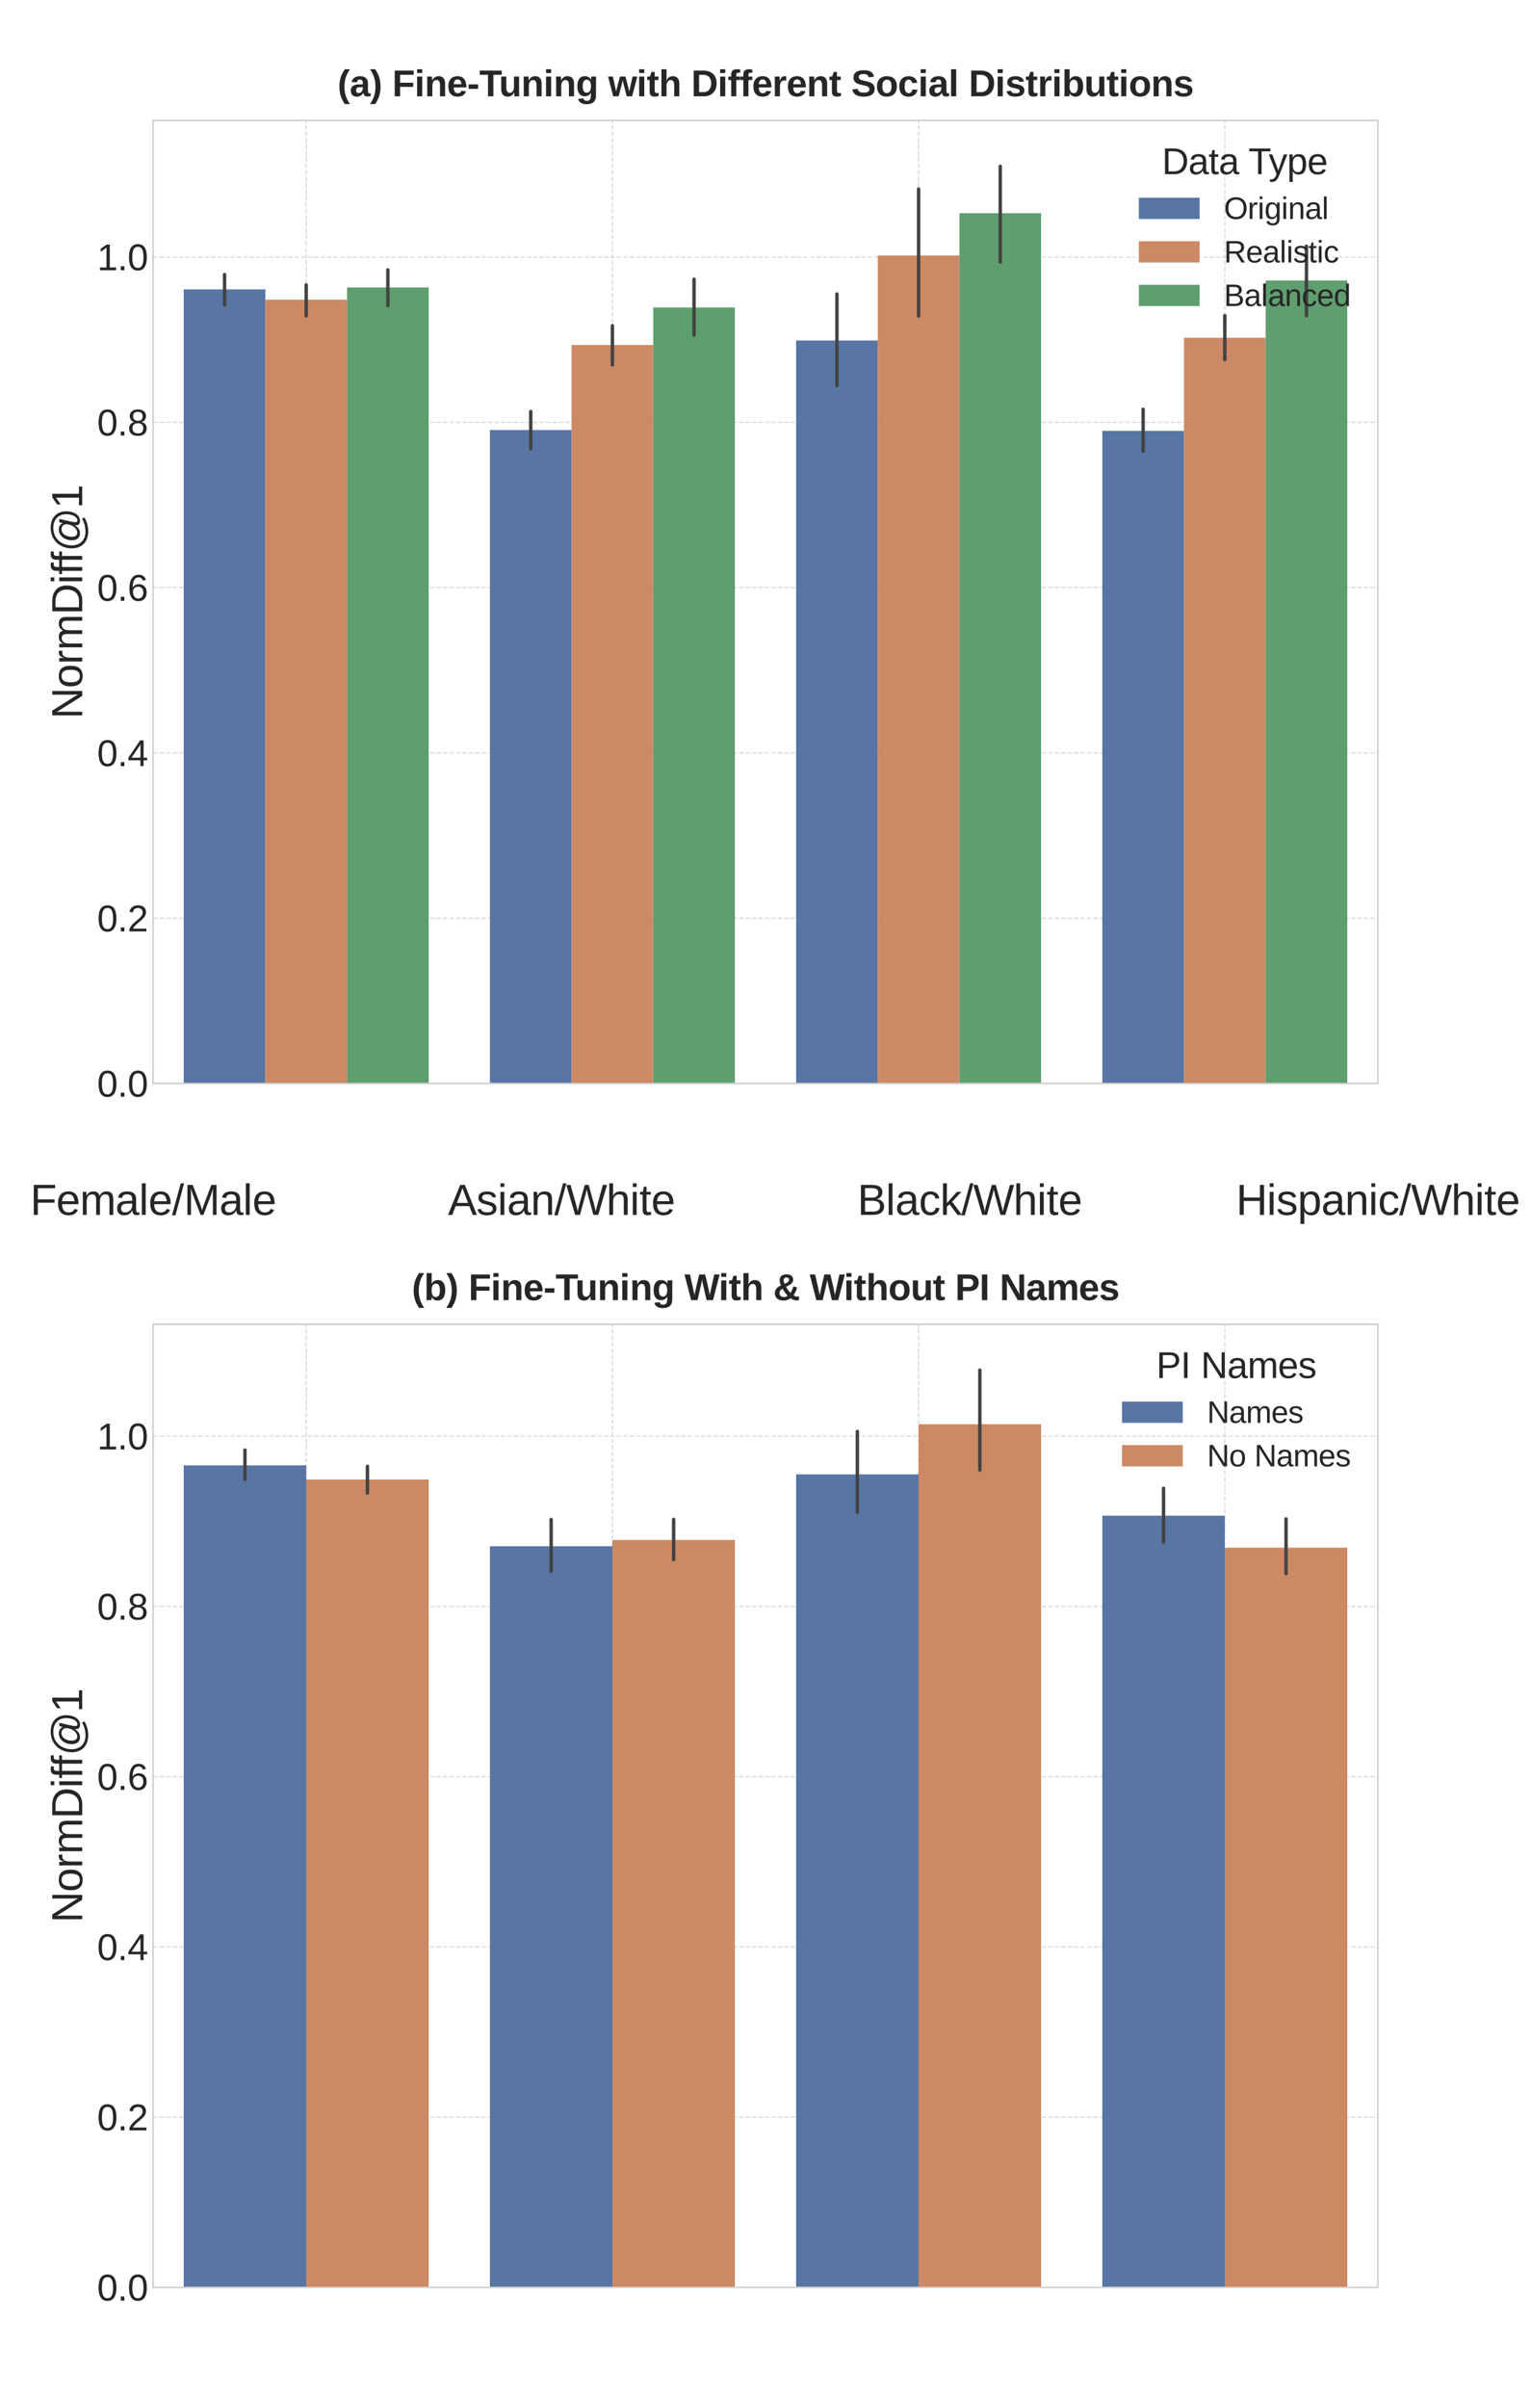 <?xml version="1.0" encoding="utf-8" standalone="no"?>
<!DOCTYPE svg PUBLIC "-//W3C//DTD SVG 1.1//EN"
  "http://www.w3.org/Graphics/SVG/1.1/DTD/svg11.dtd">
<svg xmlns:xlink="http://www.w3.org/1999/xlink" width="1008pt" height="1584pt" viewBox="0 0 1008 1584" xmlns="http://www.w3.org/2000/svg" version="1.1">
 <defs>
  <style type="text/css">*{stroke-linejoin: round; stroke-linecap: butt}</style>
 </defs>
 <g id="figure_1">
  <g id="patch_1">
   <path d="M 0 1584 
L 1008 1584 
L 1008 0 
L 0 0 
z
" style="fill: #ffffff"/>
  </g>
  <g id="axes_1">
   <g id="patch_2">
    <path d="M 100.8 712.8 
L 907.2 712.8 
L 907.2 79.2 
L 100.8 79.2 
z
" style="fill: #ffffff"/>
   </g>
   <g id="matplotlib.axis_1">
    <g id="xtick_1">
     <g id="line2d_1">
      <path d="M 201.6 712.8 
L 201.6 79.2 
" clip-path="url(#p05355c7523)" style="fill: none; stroke-dasharray: 2.96,1.28; stroke-dashoffset: 0; stroke: #cccccc; stroke-opacity: 0.7; stroke-width: 0.8"/>
     </g>
     <g id="line2d_2"/>
    </g>
    <g id="xtick_2">
     <g id="line2d_3">
      <path d="M 403.2 712.8 
L 403.2 79.2 
" clip-path="url(#p05355c7523)" style="fill: none; stroke-dasharray: 2.96,1.28; stroke-dashoffset: 0; stroke: #cccccc; stroke-opacity: 0.7; stroke-width: 0.8"/>
     </g>
     <g id="line2d_4"/>
    </g>
    <g id="xtick_3">
     <g id="line2d_5">
      <path d="M 604.8 712.8 
L 604.8 79.2 
" clip-path="url(#p05355c7523)" style="fill: none; stroke-dasharray: 2.96,1.28; stroke-dashoffset: 0; stroke: #cccccc; stroke-opacity: 0.7; stroke-width: 0.8"/>
     </g>
     <g id="line2d_6"/>
    </g>
    <g id="xtick_4">
     <g id="line2d_7">
      <path d="M 806.4 712.8 
L 806.4 79.2 
" clip-path="url(#p05355c7523)" style="fill: none; stroke-dasharray: 2.96,1.28; stroke-dashoffset: 0; stroke: #cccccc; stroke-opacity: 0.7; stroke-width: 0.8"/>
     </g>
     <g id="line2d_8"/>
    </g>
   </g>
   <g id="matplotlib.axis_2">
    <g id="ytick_1">
     <g id="line2d_9">
      <path d="M 100.8 712.8 
L 907.2 712.8 
" clip-path="url(#p05355c7523)" style="fill: none; stroke-dasharray: 2.96,1.28; stroke-dashoffset: 0; stroke: #cccccc; stroke-opacity: 0.7; stroke-width: 0.8"/>
     </g>
     <g id="line2d_10"/>
     <g id="text_1">
      <!-- 0.0 -->
      <g style="fill: #262626" transform="translate(63.94 721.496) scale(0.24 -0.24)">
       <defs>
        <path id="LiberationSans-30" d="M 3309 2203 
Q 3309 1100 2920 518 
Q 2531 -63 1772 -63 
Q 1013 -63 631 515 
Q 250 1094 250 2203 
Q 250 3338 620 3903 
Q 991 4469 1791 4469 
Q 2569 4469 2939 3897 
Q 3309 3325 3309 2203 
z
M 2738 2203 
Q 2738 3156 2517 3584 
Q 2297 4013 1791 4013 
Q 1272 4013 1045 3591 
Q 819 3169 819 2203 
Q 819 1266 1048 831 
Q 1278 397 1778 397 
Q 2275 397 2506 840 
Q 2738 1284 2738 2203 
z
" transform="scale(0.016)"/>
        <path id="LiberationSans-2e" d="M 584 0 
L 584 684 
L 1194 684 
L 1194 0 
L 584 0 
z
" transform="scale(0.016)"/>
       </defs>
       <use xlink:href="#LiberationSans-30"/>
       <use xlink:href="#LiberationSans-2e" x="55.615"/>
       <use xlink:href="#LiberationSans-30" x="83.398"/>
      </g>
     </g>
    </g>
    <g id="ytick_2">
     <g id="line2d_11">
      <path d="M 100.8 604.057 
L 907.2 604.057 
" clip-path="url(#p05355c7523)" style="fill: none; stroke-dasharray: 2.96,1.28; stroke-dashoffset: 0; stroke: #cccccc; stroke-opacity: 0.7; stroke-width: 0.8"/>
     </g>
     <g id="line2d_12"/>
     <g id="text_2">
      <!-- 0.2 -->
      <g style="fill: #262626" transform="translate(63.94 612.753) scale(0.24 -0.24)">
       <defs>
        <path id="LiberationSans-32" d="M 322 0 
L 322 397 
Q 481 763 711 1042 
Q 941 1322 1194 1548 
Q 1447 1775 1695 1969 
Q 1944 2163 2144 2356 
Q 2344 2550 2467 2762 
Q 2591 2975 2591 3244 
Q 2591 3606 2378 3806 
Q 2166 4006 1788 4006 
Q 1428 4006 1195 3811 
Q 963 3616 922 3263 
L 347 3316 
Q 409 3844 795 4156 
Q 1181 4469 1788 4469 
Q 2453 4469 2811 4155 
Q 3169 3841 3169 3263 
Q 3169 3006 3051 2753 
Q 2934 2500 2703 2247 
Q 2472 1994 1819 1463 
Q 1459 1169 1246 933 
Q 1034 697 941 478 
L 3238 478 
L 3238 0 
L 322 0 
z
" transform="scale(0.016)"/>
       </defs>
       <use xlink:href="#LiberationSans-30"/>
       <use xlink:href="#LiberationSans-2e" x="55.615"/>
       <use xlink:href="#LiberationSans-32" x="83.398"/>
      </g>
     </g>
    </g>
    <g id="ytick_3">
     <g id="line2d_13">
      <path d="M 100.8 495.314 
L 907.2 495.314 
" clip-path="url(#p05355c7523)" style="fill: none; stroke-dasharray: 2.96,1.28; stroke-dashoffset: 0; stroke: #cccccc; stroke-opacity: 0.7; stroke-width: 0.8"/>
     </g>
     <g id="line2d_14"/>
     <g id="text_3">
      <!-- 0.4 -->
      <g style="fill: #262626" transform="translate(63.94 504.011) scale(0.24 -0.24)">
       <defs>
        <path id="LiberationSans-34" d="M 2753 997 
L 2753 0 
L 2222 0 
L 2222 997 
L 147 997 
L 147 1434 
L 2163 4403 
L 2753 4403 
L 2753 1441 
L 3372 1441 
L 3372 997 
L 2753 997 
z
M 2222 3769 
Q 2216 3750 2134 3603 
Q 2053 3456 2013 3397 
L 884 1734 
L 716 1503 
L 666 1441 
L 2222 1441 
L 2222 3769 
z
" transform="scale(0.016)"/>
       </defs>
       <use xlink:href="#LiberationSans-30"/>
       <use xlink:href="#LiberationSans-2e" x="55.615"/>
       <use xlink:href="#LiberationSans-34" x="83.398"/>
      </g>
     </g>
    </g>
    <g id="ytick_4">
     <g id="line2d_15">
      <path d="M 100.8 386.571 
L 907.2 386.571 
" clip-path="url(#p05355c7523)" style="fill: none; stroke-dasharray: 2.96,1.28; stroke-dashoffset: 0; stroke: #cccccc; stroke-opacity: 0.7; stroke-width: 0.8"/>
     </g>
     <g id="line2d_16"/>
     <g id="text_4">
      <!-- 0.6 -->
      <g style="fill: #262626" transform="translate(63.94 395.268) scale(0.24 -0.24)">
       <defs>
        <path id="LiberationSans-36" d="M 3278 1441 
Q 3278 744 2900 340 
Q 2522 -63 1856 -63 
Q 1113 -63 719 490 
Q 325 1044 325 2100 
Q 325 3244 734 3856 
Q 1144 4469 1900 4469 
Q 2897 4469 3156 3572 
L 2619 3475 
Q 2453 4013 1894 4013 
Q 1413 4013 1148 3564 
Q 884 3116 884 2266 
Q 1038 2550 1316 2698 
Q 1594 2847 1953 2847 
Q 2563 2847 2920 2465 
Q 3278 2084 3278 1441 
z
M 2706 1416 
Q 2706 1894 2472 2153 
Q 2238 2413 1819 2413 
Q 1425 2413 1183 2183 
Q 941 1953 941 1550 
Q 941 1041 1192 716 
Q 1444 391 1838 391 
Q 2244 391 2475 664 
Q 2706 938 2706 1416 
z
" transform="scale(0.016)"/>
       </defs>
       <use xlink:href="#LiberationSans-30"/>
       <use xlink:href="#LiberationSans-2e" x="55.615"/>
       <use xlink:href="#LiberationSans-36" x="83.398"/>
      </g>
     </g>
    </g>
    <g id="ytick_5">
     <g id="line2d_17">
      <path d="M 100.8 277.829 
L 907.2 277.829 
" clip-path="url(#p05355c7523)" style="fill: none; stroke-dasharray: 2.96,1.28; stroke-dashoffset: 0; stroke: #cccccc; stroke-opacity: 0.7; stroke-width: 0.8"/>
     </g>
     <g id="line2d_18"/>
     <g id="text_5">
      <!-- 0.8 -->
      <g style="fill: #262626" transform="translate(63.94 286.525) scale(0.24 -0.24)">
       <defs>
        <path id="LiberationSans-38" d="M 3281 1228 
Q 3281 619 2893 278 
Q 2506 -63 1781 -63 
Q 1075 -63 676 271 
Q 278 606 278 1222 
Q 278 1653 525 1947 
Q 772 2241 1156 2303 
L 1156 2316 
Q 797 2400 589 2681 
Q 381 2963 381 3341 
Q 381 3844 757 4156 
Q 1134 4469 1769 4469 
Q 2419 4469 2795 4162 
Q 3172 3856 3172 3334 
Q 3172 2956 2962 2675 
Q 2753 2394 2391 2322 
L 2391 2309 
Q 2813 2241 3047 1952 
Q 3281 1663 3281 1228 
z
M 2588 3303 
Q 2588 4050 1769 4050 
Q 1372 4050 1164 3862 
Q 956 3675 956 3303 
Q 956 2925 1170 2726 
Q 1384 2528 1775 2528 
Q 2172 2528 2380 2711 
Q 2588 2894 2588 3303 
z
M 2697 1281 
Q 2697 1691 2453 1898 
Q 2209 2106 1769 2106 
Q 1341 2106 1100 1882 
Q 859 1659 859 1269 
Q 859 359 1788 359 
Q 2247 359 2472 579 
Q 2697 800 2697 1281 
z
" transform="scale(0.016)"/>
       </defs>
       <use xlink:href="#LiberationSans-30"/>
       <use xlink:href="#LiberationSans-2e" x="55.615"/>
       <use xlink:href="#LiberationSans-38" x="83.398"/>
      </g>
     </g>
    </g>
    <g id="ytick_6">
     <g id="line2d_19">
      <path d="M 100.8 169.086 
L 907.2 169.086 
" clip-path="url(#p05355c7523)" style="fill: none; stroke-dasharray: 2.96,1.28; stroke-dashoffset: 0; stroke: #cccccc; stroke-opacity: 0.7; stroke-width: 0.8"/>
     </g>
     <g id="line2d_20"/>
     <g id="text_6">
      <!-- 1.0 -->
      <g style="fill: #262626" transform="translate(63.94 177.782) scale(0.24 -0.24)">
       <defs>
        <path id="LiberationSans-31" d="M 488 0 
L 488 478 
L 1609 478 
L 1609 3866 
L 616 3156 
L 616 3688 
L 1656 4403 
L 2175 4403 
L 2175 478 
L 3247 478 
L 3247 0 
L 488 0 
z
" transform="scale(0.016)"/>
       </defs>
       <use xlink:href="#LiberationSans-31"/>
       <use xlink:href="#LiberationSans-2e" x="55.615"/>
       <use xlink:href="#LiberationSans-30" x="83.398"/>
      </g>
     </g>
    </g>
    <g id="text_7">
     <!-- NormDiff@1 -->
     <g style="fill: #262626" transform="translate(54.13 472.972) rotate(-90) scale(0.28 -0.28)">
      <defs>
       <path id="LiberationSans-4e" d="M 3381 0 
L 1025 3750 
L 1041 3447 
L 1056 2925 
L 1056 0 
L 525 0 
L 525 4403 
L 1219 4403 
L 3600 628 
Q 3563 1241 3563 1516 
L 3563 4403 
L 4100 4403 
L 4100 0 
L 3381 0 
z
" transform="scale(0.016)"/>
       <path id="LiberationSans-6f" d="M 3291 1694 
Q 3291 806 2900 371 
Q 2509 -63 1766 -63 
Q 1025 -63 647 389 
Q 269 841 269 1694 
Q 269 3444 1784 3444 
Q 2559 3444 2925 3017 
Q 3291 2591 3291 1694 
z
M 2700 1694 
Q 2700 2394 2492 2711 
Q 2284 3028 1794 3028 
Q 1300 3028 1079 2704 
Q 859 2381 859 1694 
Q 859 1025 1076 689 
Q 1294 353 1759 353 
Q 2266 353 2483 678 
Q 2700 1003 2700 1694 
z
" transform="scale(0.016)"/>
       <path id="LiberationSans-72" d="M 444 0 
L 444 2594 
Q 444 2950 425 3381 
L 956 3381 
Q 981 2806 981 2691 
L 994 2691 
Q 1128 3125 1303 3284 
Q 1478 3444 1797 3444 
Q 1909 3444 2025 3413 
L 2025 2897 
Q 1913 2928 1725 2928 
Q 1375 2928 1190 2626 
Q 1006 2325 1006 1763 
L 1006 0 
L 444 0 
z
" transform="scale(0.016)"/>
       <path id="LiberationSans-6d" d="M 2400 0 
L 2400 2144 
Q 2400 2634 2265 2821 
Q 2131 3009 1781 3009 
Q 1422 3009 1212 2734 
Q 1003 2459 1003 1959 
L 1003 0 
L 444 0 
L 444 2659 
Q 444 3250 425 3381 
L 956 3381 
Q 959 3366 962 3297 
Q 966 3228 970 3139 
Q 975 3050 981 2803 
L 991 2803 
Q 1172 3163 1406 3303 
Q 1641 3444 1978 3444 
Q 2363 3444 2586 3291 
Q 2809 3138 2897 2803 
L 2906 2803 
Q 3081 3144 3329 3294 
Q 3578 3444 3931 3444 
Q 4444 3444 4676 3166 
Q 4909 2888 4909 2253 
L 4909 0 
L 4353 0 
L 4353 2144 
Q 4353 2634 4218 2821 
Q 4084 3009 3734 3009 
Q 3366 3009 3161 2736 
Q 2956 2463 2956 1959 
L 2956 0 
L 2400 0 
z
" transform="scale(0.016)"/>
       <path id="LiberationSans-44" d="M 4316 2247 
Q 4316 1566 4050 1055 
Q 3784 544 3296 272 
Q 2809 0 2172 0 
L 525 0 
L 525 4403 
L 1981 4403 
Q 3100 4403 3708 3842 
Q 4316 3281 4316 2247 
z
M 3716 2247 
Q 3716 3066 3267 3495 
Q 2819 3925 1969 3925 
L 1122 3925 
L 1122 478 
L 2103 478 
Q 2588 478 2955 690 
Q 3322 903 3519 1303 
Q 3716 1703 3716 2247 
z
" transform="scale(0.016)"/>
       <path id="LiberationSans-69" d="M 428 4100 
L 428 4638 
L 991 4638 
L 991 4100 
L 428 4100 
z
M 428 0 
L 428 3381 
L 991 3381 
L 991 0 
L 428 0 
z
" transform="scale(0.016)"/>
       <path id="LiberationSans-66" d="M 1128 2972 
L 1128 0 
L 566 0 
L 566 2972 
L 91 2972 
L 91 3381 
L 566 3381 
L 566 3763 
Q 566 4225 769 4428 
Q 972 4631 1391 4631 
Q 1625 4631 1788 4594 
L 1788 4166 
Q 1647 4191 1538 4191 
Q 1322 4191 1225 4081 
Q 1128 3972 1128 3684 
L 1128 3381 
L 1788 3381 
L 1788 2972 
L 1128 2972 
z
" transform="scale(0.016)"/>
       <path id="LiberationSans-40" d="M 5944 2359 
Q 5944 1778 5764 1308 
Q 5584 838 5264 581 
Q 4944 325 4547 325 
Q 4238 325 4069 462 
Q 3900 600 3900 875 
L 3909 1094 
L 3891 1094 
Q 3684 709 3379 517 
Q 3075 325 2722 325 
Q 2231 325 1961 644 
Q 1691 963 1691 1528 
Q 1691 2041 1892 2481 
Q 2094 2922 2456 3181 
Q 2819 3441 3259 3441 
Q 3944 3441 4200 2872 
L 4219 2872 
L 4341 3372 
L 4828 3372 
L 4466 1791 
Q 4350 1278 4350 1000 
Q 4350 706 4603 706 
Q 4853 706 5064 922 
Q 5275 1138 5397 1516 
Q 5519 1894 5519 2353 
Q 5519 2913 5278 3345 
Q 5038 3778 4584 4011 
Q 4131 4244 3525 4244 
Q 2769 4244 2187 3909 
Q 1606 3575 1275 2945 
Q 944 2316 944 1534 
Q 944 931 1189 470 
Q 1434 9 1898 -237 
Q 2363 -484 2981 -484 
Q 3434 -484 3900 -367 
Q 4366 -250 4866 22 
L 5038 -328 
Q 4584 -600 4054 -742 
Q 3525 -884 2981 -884 
Q 2228 -884 1664 -586 
Q 1100 -288 801 264 
Q 503 816 503 1534 
Q 503 2409 892 3125 
Q 1281 3841 1972 4239 
Q 2663 4638 3519 4638 
Q 4272 4638 4819 4355 
Q 5366 4072 5655 3556 
Q 5944 3041 5944 2359 
z
M 4050 2334 
Q 4050 2653 3844 2848 
Q 3638 3044 3294 3044 
Q 2978 3044 2733 2845 
Q 2488 2647 2347 2295 
Q 2206 1944 2206 1534 
Q 2206 1159 2354 946 
Q 2503 734 2813 734 
Q 3203 734 3528 1062 
Q 3853 1391 3978 1881 
Q 4050 2169 4050 2334 
z
" transform="scale(0.016)"/>
      </defs>
      <use xlink:href="#LiberationSans-4e"/>
      <use xlink:href="#LiberationSans-6f" x="72.217"/>
      <use xlink:href="#LiberationSans-72" x="127.832"/>
      <use xlink:href="#LiberationSans-6d" x="161.133"/>
      <use xlink:href="#LiberationSans-44" x="244.434"/>
      <use xlink:href="#LiberationSans-69" x="316.65"/>
      <use xlink:href="#LiberationSans-66" x="338.867"/>
      <use xlink:href="#LiberationSans-66" x="364.9"/>
      <use xlink:href="#LiberationSans-40" x="392.684"/>
      <use xlink:href="#LiberationSans-31" x="494.197"/>
     </g>
    </g>
   </g>
   <g id="patch_3">
    <path d="M 120.96 712.8 
L 174.72 712.8 
L 174.72 190.4 
L 120.96 190.4 
z
" clip-path="url(#p05355c7523)" style="fill: #5875a4"/>
   </g>
   <g id="patch_4">
    <path d="M 322.56 712.8 
L 376.32 712.8 
L 376.32 282.897 
L 322.56 282.897 
z
" clip-path="url(#p05355c7523)" style="fill: #5875a4"/>
   </g>
   <g id="patch_5">
    <path d="M 524.16 712.8 
L 577.92 712.8 
L 577.92 224.027 
L 524.16 224.027 
z
" clip-path="url(#p05355c7523)" style="fill: #5875a4"/>
   </g>
   <g id="patch_6">
    <path d="M 725.76 712.8 
L 779.52 712.8 
L 779.52 283.489 
L 725.76 283.489 
z
" clip-path="url(#p05355c7523)" style="fill: #5875a4"/>
   </g>
   <g id="patch_7">
    <path d="M 174.72 712.8 
L 228.48 712.8 
L 228.48 197.171 
L 174.72 197.171 
z
" clip-path="url(#p05355c7523)" style="fill: #cc8963"/>
   </g>
   <g id="patch_8">
    <path d="M 376.32 712.8 
L 430.08 712.8 
L 430.08 226.966 
L 376.32 226.966 
z
" clip-path="url(#p05355c7523)" style="fill: #cc8963"/>
   </g>
   <g id="patch_9">
    <path d="M 577.92 712.8 
L 631.68 712.8 
L 631.68 168.087 
L 577.92 168.087 
z
" clip-path="url(#p05355c7523)" style="fill: #cc8963"/>
   </g>
   <g id="patch_10">
    <path d="M 779.52 712.8 
L 833.28 712.8 
L 833.28 222.212 
L 779.52 222.212 
z
" clip-path="url(#p05355c7523)" style="fill: #cc8963"/>
   </g>
   <g id="patch_11">
    <path d="M 228.48 712.8 
L 282.24 712.8 
L 282.24 189.14 
L 228.48 189.14 
z
" clip-path="url(#p05355c7523)" style="fill: #5f9e6e"/>
   </g>
   <g id="patch_12">
    <path d="M 430.08 712.8 
L 483.84 712.8 
L 483.84 202.273 
L 430.08 202.273 
z
" clip-path="url(#p05355c7523)" style="fill: #5f9e6e"/>
   </g>
   <g id="patch_13">
    <path d="M 631.68 712.8 
L 685.44 712.8 
L 685.44 140.253 
L 631.68 140.253 
z
" clip-path="url(#p05355c7523)" style="fill: #5f9e6e"/>
   </g>
   <g id="patch_14">
    <path d="M 833.28 712.8 
L 887.04 712.8 
L 887.04 184.542 
L 833.28 184.542 
z
" clip-path="url(#p05355c7523)" style="fill: #5f9e6e"/>
   </g>
   <g id="patch_15">
    <path d="M 201.6 712.8 
L 201.6 712.8 
L 201.6 712.8 
L 201.6 712.8 
z
" clip-path="url(#p05355c7523)" style="fill: #5875a4"/>
   </g>
   <g id="patch_16">
    <path d="M 201.6 712.8 
L 201.6 712.8 
L 201.6 712.8 
L 201.6 712.8 
z
" clip-path="url(#p05355c7523)" style="fill: #cc8963"/>
   </g>
   <g id="patch_17">
    <path d="M 201.6 712.8 
L 201.6 712.8 
L 201.6 712.8 
L 201.6 712.8 
z
" clip-path="url(#p05355c7523)" style="fill: #5f9e6e"/>
   </g>
   <g id="line2d_21">
    <path d="M 147.84 200.615 
L 147.84 180.59 
" clip-path="url(#p05355c7523)" style="fill: none; stroke: #424242; stroke-width: 2.25; stroke-linecap: round"/>
   </g>
   <g id="line2d_22">
    <path d="M 349.44 295.19 
L 349.44 270.756 
" clip-path="url(#p05355c7523)" style="fill: none; stroke: #424242; stroke-width: 2.25; stroke-linecap: round"/>
   </g>
   <g id="line2d_23">
    <path d="M 551.04 253.698 
L 551.04 193.395 
" clip-path="url(#p05355c7523)" style="fill: none; stroke: #424242; stroke-width: 2.25; stroke-linecap: round"/>
   </g>
   <g id="line2d_24">
    <path d="M 752.64 296.89 
L 752.64 269.228 
" clip-path="url(#p05355c7523)" style="fill: none; stroke: #424242; stroke-width: 2.25; stroke-linecap: round"/>
   </g>
   <g id="line2d_25">
    <path d="M 201.6 207.815 
L 201.6 187.422 
" clip-path="url(#p05355c7523)" style="fill: none; stroke: #424242; stroke-width: 2.25; stroke-linecap: round"/>
   </g>
   <g id="line2d_26">
    <path d="M 403.2 240.122 
L 403.2 214.234 
" clip-path="url(#p05355c7523)" style="fill: none; stroke: #424242; stroke-width: 2.25; stroke-linecap: round"/>
   </g>
   <g id="line2d_27">
    <path d="M 604.8 207.976 
L 604.8 124.371 
" clip-path="url(#p05355c7523)" style="fill: none; stroke: #424242; stroke-width: 2.25; stroke-linecap: round"/>
   </g>
   <g id="line2d_28">
    <path d="M 806.4 236.636 
L 806.4 207.623 
" clip-path="url(#p05355c7523)" style="fill: none; stroke: #424242; stroke-width: 2.25; stroke-linecap: round"/>
   </g>
   <g id="line2d_29">
    <path d="M 255.36 201.115 
L 255.36 177.538 
" clip-path="url(#p05355c7523)" style="fill: none; stroke: #424242; stroke-width: 2.25; stroke-linecap: round"/>
   </g>
   <g id="line2d_30">
    <path d="M 456.96 220.494 
L 456.96 183.697 
" clip-path="url(#p05355c7523)" style="fill: none; stroke: #424242; stroke-width: 2.25; stroke-linecap: round"/>
   </g>
   <g id="line2d_31">
    <path d="M 658.56 172.433 
L 658.56 109.371 
" clip-path="url(#p05355c7523)" style="fill: none; stroke: #424242; stroke-width: 2.25; stroke-linecap: round"/>
   </g>
   <g id="line2d_32">
    <path d="M 860.16 207.699 
L 860.16 161.934 
" clip-path="url(#p05355c7523)" style="fill: none; stroke: #424242; stroke-width: 2.25; stroke-linecap: round"/>
   </g>
   <g id="patch_18">
    <path d="M 100.8 712.8 
L 100.8 79.2 
" style="fill: none; stroke: #cccccc; stroke-linejoin: miter; stroke-linecap: square"/>
   </g>
   <g id="patch_19">
    <path d="M 907.2 712.8 
L 907.2 79.2 
" style="fill: none; stroke: #cccccc; stroke-linejoin: miter; stroke-linecap: square"/>
   </g>
   <g id="patch_20">
    <path d="M 100.8 712.8 
L 907.2 712.8 
" style="fill: none; stroke: #cccccc; stroke-linejoin: miter; stroke-linecap: square"/>
   </g>
   <g id="patch_21">
    <path d="M 100.8 79.2 
L 907.2 79.2 
" style="fill: none; stroke: #cccccc; stroke-linejoin: miter; stroke-linecap: square"/>
   </g>
   <g id="legend_1">
    <g id="text_8">
     <!-- Data Type -->
     <g style="fill: #262626" transform="translate(765.018 114.593) scale(0.24 -0.24)">
      <defs>
       <path id="LiberationSans-61" d="M 1294 -63 
Q 784 -63 528 206 
Q 272 475 272 944 
Q 272 1469 617 1750 
Q 963 2031 1731 2050 
L 2491 2063 
L 2491 2247 
Q 2491 2659 2316 2837 
Q 2141 3016 1766 3016 
Q 1388 3016 1216 2887 
Q 1044 2759 1009 2478 
L 422 2531 
Q 566 3444 1778 3444 
Q 2416 3444 2737 3151 
Q 3059 2859 3059 2306 
L 3059 850 
Q 3059 600 3125 473 
Q 3191 347 3375 347 
Q 3456 347 3559 369 
L 3559 19 
Q 3347 -31 3125 -31 
Q 2813 -31 2670 133 
Q 2528 297 2509 647 
L 2491 647 
Q 2275 259 1989 98 
Q 1703 -63 1294 -63 
z
M 1422 359 
Q 1731 359 1972 500 
Q 2213 641 2352 886 
Q 2491 1131 2491 1391 
L 2491 1669 
L 1875 1656 
Q 1478 1650 1273 1575 
Q 1069 1500 959 1344 
Q 850 1188 850 934 
Q 850 659 998 509 
Q 1147 359 1422 359 
z
" transform="scale(0.016)"/>
       <path id="LiberationSans-74" d="M 1731 25 
Q 1453 -50 1163 -50 
Q 488 -50 488 716 
L 488 2972 
L 97 2972 
L 97 3381 
L 509 3381 
L 675 4138 
L 1050 4138 
L 1050 3381 
L 1675 3381 
L 1675 2972 
L 1050 2972 
L 1050 838 
Q 1050 594 1129 495 
Q 1209 397 1406 397 
Q 1519 397 1731 441 
L 1731 25 
z
" transform="scale(0.016)"/>
       <path id="LiberationSans-20" transform="scale(0.016)"/>
       <path id="LiberationSans-54" d="M 2250 3916 
L 2250 0 
L 1656 0 
L 1656 3916 
L 144 3916 
L 144 4403 
L 3763 4403 
L 3763 3916 
L 2250 3916 
z
" transform="scale(0.016)"/>
       <path id="LiberationSans-79" d="M 597 -1328 
Q 366 -1328 209 -1294 
L 209 -872 
Q 328 -891 472 -891 
Q 997 -891 1303 -119 
L 1356 16 
L 16 3381 
L 616 3381 
L 1328 1513 
Q 1344 1469 1366 1408 
Q 1388 1347 1506 1000 
Q 1625 653 1634 613 
L 1853 1228 
L 2594 3381 
L 3188 3381 
L 1888 0 
Q 1678 -541 1497 -805 
Q 1316 -1069 1095 -1198 
Q 875 -1328 597 -1328 
z
" transform="scale(0.016)"/>
       <path id="LiberationSans-70" d="M 3291 1706 
Q 3291 -63 2047 -63 
Q 1266 -63 997 525 
L 981 525 
Q 994 500 994 -6 
L 994 -1328 
L 431 -1328 
L 431 2691 
Q 431 3213 413 3381 
L 956 3381 
Q 959 3369 965 3292 
Q 972 3216 980 3056 
Q 988 2897 988 2838 
L 1000 2838 
Q 1150 3150 1397 3295 
Q 1644 3441 2047 3441 
Q 2672 3441 2981 3022 
Q 3291 2603 3291 1706 
z
M 2700 1694 
Q 2700 2400 2509 2703 
Q 2319 3006 1903 3006 
Q 1569 3006 1380 2865 
Q 1191 2725 1092 2426 
Q 994 2128 994 1650 
Q 994 984 1206 668 
Q 1419 353 1897 353 
Q 2316 353 2508 661 
Q 2700 969 2700 1694 
z
" transform="scale(0.016)"/>
       <path id="LiberationSans-65" d="M 863 1572 
Q 863 991 1103 675 
Q 1344 359 1806 359 
Q 2172 359 2392 506 
Q 2613 653 2691 878 
L 3184 738 
Q 2881 -63 1806 -63 
Q 1056 -63 664 384 
Q 272 831 272 1713 
Q 272 2550 664 2997 
Q 1056 3444 1784 3444 
Q 3275 3444 3275 1647 
L 3275 1572 
L 863 1572 
z
M 2694 2003 
Q 2647 2538 2422 2783 
Q 2197 3028 1775 3028 
Q 1366 3028 1127 2754 
Q 888 2481 869 2003 
L 2694 2003 
z
" transform="scale(0.016)"/>
      </defs>
      <use xlink:href="#LiberationSans-44"/>
      <use xlink:href="#LiberationSans-61" x="72.217"/>
      <use xlink:href="#LiberationSans-74" x="127.832"/>
      <use xlink:href="#LiberationSans-61" x="155.615"/>
      <use xlink:href="#LiberationSans-20" x="211.23"/>
      <use xlink:href="#LiberationSans-54" x="237.264"/>
      <use xlink:href="#LiberationSans-79" x="292.848"/>
      <use xlink:href="#LiberationSans-70" x="342.848"/>
      <use xlink:href="#LiberationSans-65" x="398.463"/>
     </g>
    </g>
    <g id="patch_22">
     <path d="M 749.806 144.066 
L 789.806 144.066 
L 789.806 130.066 
L 749.806 130.066 
z
" style="fill: #5875a4"/>
    </g>
    <g id="text_9">
     <!-- Original -->
     <g style="fill: #262626" transform="translate(805.806 144.066) scale(0.2 -0.2)">
      <defs>
       <path id="LiberationSans-4f" d="M 4672 2222 
Q 4672 1531 4408 1012 
Q 4144 494 3650 215 
Q 3156 -63 2484 -63 
Q 1806 -63 1314 212 
Q 822 488 562 1008 
Q 303 1528 303 2222 
Q 303 3278 881 3873 
Q 1459 4469 2491 4469 
Q 3163 4469 3656 4201 
Q 4150 3934 4411 3425 
Q 4672 2916 4672 2222 
z
M 4063 2222 
Q 4063 3044 3652 3512 
Q 3241 3981 2491 3981 
Q 1734 3981 1321 3518 
Q 909 3056 909 2222 
Q 909 1394 1326 908 
Q 1744 422 2484 422 
Q 3247 422 3655 892 
Q 4063 1363 4063 2222 
z
" transform="scale(0.016)"/>
       <path id="LiberationSans-67" d="M 1713 -1328 
Q 1159 -1328 831 -1111 
Q 503 -894 409 -494 
L 975 -413 
Q 1031 -647 1223 -773 
Q 1416 -900 1728 -900 
Q 2569 -900 2569 84 
L 2569 628 
L 2563 628 
Q 2403 303 2125 139 
Q 1847 -25 1475 -25 
Q 853 -25 561 387 
Q 269 800 269 1684 
Q 269 2581 583 3007 
Q 897 3434 1538 3434 
Q 1897 3434 2161 3270 
Q 2425 3106 2569 2803 
L 2575 2803 
Q 2575 2897 2587 3128 
Q 2600 3359 2613 3381 
L 3147 3381 
Q 3128 3213 3128 2681 
L 3128 97 
Q 3128 -1328 1713 -1328 
z
M 2569 1691 
Q 2569 2103 2456 2401 
Q 2344 2700 2139 2858 
Q 1934 3016 1675 3016 
Q 1244 3016 1047 2703 
Q 850 2391 850 1691 
Q 850 997 1034 694 
Q 1219 391 1666 391 
Q 1931 391 2137 547 
Q 2344 703 2456 995 
Q 2569 1288 2569 1691 
z
" transform="scale(0.016)"/>
       <path id="LiberationSans-6e" d="M 2578 0 
L 2578 2144 
Q 2578 2478 2512 2662 
Q 2447 2847 2303 2928 
Q 2159 3009 1881 3009 
Q 1475 3009 1240 2731 
Q 1006 2453 1006 1959 
L 1006 0 
L 444 0 
L 444 2659 
Q 444 3250 425 3381 
L 956 3381 
Q 959 3366 962 3297 
Q 966 3228 970 3139 
Q 975 3050 981 2803 
L 991 2803 
Q 1184 3153 1439 3298 
Q 1694 3444 2072 3444 
Q 2628 3444 2886 3167 
Q 3144 2891 3144 2253 
L 3144 0 
L 2578 0 
z
" transform="scale(0.016)"/>
       <path id="LiberationSans-6c" d="M 431 0 
L 431 4638 
L 994 4638 
L 994 0 
L 431 0 
z
" transform="scale(0.016)"/>
      </defs>
      <use xlink:href="#LiberationSans-4f"/>
      <use xlink:href="#LiberationSans-72" x="77.783"/>
      <use xlink:href="#LiberationSans-69" x="111.084"/>
      <use xlink:href="#LiberationSans-67" x="133.301"/>
      <use xlink:href="#LiberationSans-69" x="188.916"/>
      <use xlink:href="#LiberationSans-6e" x="211.133"/>
      <use xlink:href="#LiberationSans-61" x="266.748"/>
      <use xlink:href="#LiberationSans-6c" x="322.363"/>
     </g>
    </g>
    <g id="patch_23">
     <path d="M 749.806 172.71 
L 789.806 172.71 
L 789.806 158.71 
L 749.806 158.71 
z
" style="fill: #cc8963"/>
    </g>
    <g id="text_10">
     <!-- Realistic -->
     <g style="fill: #262626" transform="translate(805.806 172.71) scale(0.2 -0.2)">
      <defs>
       <path id="LiberationSans-52" d="M 3638 0 
L 2494 1828 
L 1122 1828 
L 1122 0 
L 525 0 
L 525 4403 
L 2597 4403 
Q 3341 4403 3745 4070 
Q 4150 3738 4150 3144 
Q 4150 2653 3864 2318 
Q 3578 1984 3075 1897 
L 4325 0 
L 3638 0 
z
M 3550 3138 
Q 3550 3522 3289 3723 
Q 3028 3925 2538 3925 
L 1122 3925 
L 1122 2300 
L 2563 2300 
Q 3034 2300 3292 2520 
Q 3550 2741 3550 3138 
z
" transform="scale(0.016)"/>
       <path id="LiberationSans-73" d="M 2969 934 
Q 2969 456 2608 196 
Q 2247 -63 1597 -63 
Q 966 -63 623 145 
Q 281 353 178 794 
L 675 891 
Q 747 619 972 492 
Q 1197 366 1597 366 
Q 2025 366 2223 497 
Q 2422 628 2422 891 
Q 2422 1091 2284 1216 
Q 2147 1341 1841 1422 
L 1438 1528 
Q 953 1653 748 1773 
Q 544 1894 428 2066 
Q 313 2238 313 2488 
Q 313 2950 642 3192 
Q 972 3434 1603 3434 
Q 2163 3434 2492 3237 
Q 2822 3041 2909 2606 
L 2403 2544 
Q 2356 2769 2151 2889 
Q 1947 3009 1603 3009 
Q 1222 3009 1040 2893 
Q 859 2778 859 2544 
Q 859 2400 934 2306 
Q 1009 2213 1156 2147 
Q 1303 2081 1775 1966 
Q 2222 1853 2419 1758 
Q 2616 1663 2730 1547 
Q 2844 1431 2906 1279 
Q 2969 1128 2969 934 
z
" transform="scale(0.016)"/>
       <path id="LiberationSans-63" d="M 859 1706 
Q 859 1031 1071 706 
Q 1284 381 1713 381 
Q 2013 381 2214 543 
Q 2416 706 2463 1044 
L 3031 1006 
Q 2966 519 2616 228 
Q 2266 -63 1728 -63 
Q 1019 -63 645 385 
Q 272 834 272 1694 
Q 272 2547 647 2995 
Q 1022 3444 1722 3444 
Q 2241 3444 2583 3175 
Q 2925 2906 3013 2434 
L 2434 2391 
Q 2391 2672 2212 2837 
Q 2034 3003 1706 3003 
Q 1259 3003 1059 2706 
Q 859 2409 859 1706 
z
" transform="scale(0.016)"/>
      </defs>
      <use xlink:href="#LiberationSans-52"/>
      <use xlink:href="#LiberationSans-65" x="72.217"/>
      <use xlink:href="#LiberationSans-61" x="127.832"/>
      <use xlink:href="#LiberationSans-6c" x="183.447"/>
      <use xlink:href="#LiberationSans-69" x="205.664"/>
      <use xlink:href="#LiberationSans-73" x="227.881"/>
      <use xlink:href="#LiberationSans-74" x="277.881"/>
      <use xlink:href="#LiberationSans-69" x="305.664"/>
      <use xlink:href="#LiberationSans-63" x="327.881"/>
     </g>
    </g>
    <g id="patch_24">
     <path d="M 749.806 201.354 
L 789.806 201.354 
L 789.806 187.354 
L 749.806 187.354 
z
" style="fill: #5f9e6e"/>
    </g>
    <g id="text_11">
     <!-- Balanced -->
     <g style="fill: #262626" transform="translate(805.806 201.354) scale(0.2 -0.2)">
      <defs>
       <path id="LiberationSans-42" d="M 3931 1241 
Q 3931 653 3503 326 
Q 3075 0 2313 0 
L 525 0 
L 525 4403 
L 2125 4403 
Q 3675 4403 3675 3334 
Q 3675 2944 3456 2678 
Q 3238 2413 2838 2322 
Q 3363 2259 3647 1970 
Q 3931 1681 3931 1241 
z
M 3075 3263 
Q 3075 3619 2831 3772 
Q 2588 3925 2125 3925 
L 1122 3925 
L 1122 2531 
L 2125 2531 
Q 2603 2531 2839 2711 
Q 3075 2891 3075 3263 
z
M 3328 1288 
Q 3328 2066 2234 2066 
L 1122 2066 
L 1122 478 
L 2281 478 
Q 2828 478 3078 681 
Q 3328 884 3328 1288 
z
" transform="scale(0.016)"/>
       <path id="LiberationSans-64" d="M 2566 544 
Q 2409 219 2151 78 
Q 1894 -63 1513 -63 
Q 872 -63 570 368 
Q 269 800 269 1675 
Q 269 3444 1513 3444 
Q 1897 3444 2153 3303 
Q 2409 3163 2566 2856 
L 2572 2856 
L 2566 3234 
L 2566 4638 
L 3128 4638 
L 3128 697 
Q 3128 169 3147 0 
L 2609 0 
Q 2600 50 2589 231 
Q 2578 413 2578 544 
L 2566 544 
z
M 859 1694 
Q 859 984 1046 678 
Q 1234 372 1656 372 
Q 2134 372 2350 703 
Q 2566 1034 2566 1731 
Q 2566 2403 2350 2715 
Q 2134 3028 1663 3028 
Q 1238 3028 1048 2714 
Q 859 2400 859 1694 
z
" transform="scale(0.016)"/>
      </defs>
      <use xlink:href="#LiberationSans-42"/>
      <use xlink:href="#LiberationSans-61" x="66.699"/>
      <use xlink:href="#LiberationSans-6c" x="122.314"/>
      <use xlink:href="#LiberationSans-61" x="144.531"/>
      <use xlink:href="#LiberationSans-6e" x="200.146"/>
      <use xlink:href="#LiberationSans-63" x="255.762"/>
      <use xlink:href="#LiberationSans-65" x="305.762"/>
      <use xlink:href="#LiberationSans-64" x="361.377"/>
     </g>
    </g>
   </g>
  </g>
  <g id="axes_2">
   <g id="patch_25">
    <path d="M 100.8 1504.8 
L 907.2 1504.8 
L 907.2 871.2 
L 100.8 871.2 
z
" style="fill: #ffffff"/>
   </g>
   <g id="matplotlib.axis_3">
    <g id="xtick_5">
     <g id="line2d_33">
      <path d="M 201.6 1504.8 
L 201.6 871.2 
" clip-path="url(#pb3a8d469c6)" style="fill: none; stroke-dasharray: 2.96,1.28; stroke-dashoffset: 0; stroke: #cccccc; stroke-opacity: 0.7; stroke-width: 0.8"/>
     </g>
     <g id="line2d_34"/>
    </g>
    <g id="xtick_6">
     <g id="line2d_35">
      <path d="M 403.2 1504.8 
L 403.2 871.2 
" clip-path="url(#pb3a8d469c6)" style="fill: none; stroke-dasharray: 2.96,1.28; stroke-dashoffset: 0; stroke: #cccccc; stroke-opacity: 0.7; stroke-width: 0.8"/>
     </g>
     <g id="line2d_36"/>
    </g>
    <g id="xtick_7">
     <g id="line2d_37">
      <path d="M 604.8 1504.8 
L 604.8 871.2 
" clip-path="url(#pb3a8d469c6)" style="fill: none; stroke-dasharray: 2.96,1.28; stroke-dashoffset: 0; stroke: #cccccc; stroke-opacity: 0.7; stroke-width: 0.8"/>
     </g>
     <g id="line2d_38"/>
    </g>
    <g id="xtick_8">
     <g id="line2d_39">
      <path d="M 806.4 1504.8 
L 806.4 871.2 
" clip-path="url(#pb3a8d469c6)" style="fill: none; stroke-dasharray: 2.96,1.28; stroke-dashoffset: 0; stroke: #cccccc; stroke-opacity: 0.7; stroke-width: 0.8"/>
     </g>
     <g id="line2d_40"/>
    </g>
   </g>
   <g id="matplotlib.axis_4">
    <g id="ytick_7">
     <g id="line2d_41">
      <path d="M 100.8 1504.8 
L 907.2 1504.8 
" clip-path="url(#pb3a8d469c6)" style="fill: none; stroke-dasharray: 2.96,1.28; stroke-dashoffset: 0; stroke: #cccccc; stroke-opacity: 0.7; stroke-width: 0.8"/>
     </g>
     <g id="line2d_42"/>
     <g id="text_12">
      <!-- 0.0 -->
      <g style="fill: #262626" transform="translate(63.94 1513.496) scale(0.24 -0.24)">
       <use xlink:href="#LiberationSans-30"/>
       <use xlink:href="#LiberationSans-2e" x="55.615"/>
       <use xlink:href="#LiberationSans-30" x="83.398"/>
      </g>
     </g>
    </g>
    <g id="ytick_8">
     <g id="line2d_43">
      <path d="M 100.8 1392.808 
L 907.2 1392.808 
" clip-path="url(#pb3a8d469c6)" style="fill: none; stroke-dasharray: 2.96,1.28; stroke-dashoffset: 0; stroke: #cccccc; stroke-opacity: 0.7; stroke-width: 0.8"/>
     </g>
     <g id="line2d_44"/>
     <g id="text_13">
      <!-- 0.2 -->
      <g style="fill: #262626" transform="translate(63.94 1401.504) scale(0.24 -0.24)">
       <use xlink:href="#LiberationSans-30"/>
       <use xlink:href="#LiberationSans-2e" x="55.615"/>
       <use xlink:href="#LiberationSans-32" x="83.398"/>
      </g>
     </g>
    </g>
    <g id="ytick_9">
     <g id="line2d_45">
      <path d="M 100.8 1280.816 
L 907.2 1280.816 
" clip-path="url(#pb3a8d469c6)" style="fill: none; stroke-dasharray: 2.96,1.28; stroke-dashoffset: 0; stroke: #cccccc; stroke-opacity: 0.7; stroke-width: 0.8"/>
     </g>
     <g id="line2d_46"/>
     <g id="text_14">
      <!-- 0.4 -->
      <g style="fill: #262626" transform="translate(63.94 1289.513) scale(0.24 -0.24)">
       <use xlink:href="#LiberationSans-30"/>
       <use xlink:href="#LiberationSans-2e" x="55.615"/>
       <use xlink:href="#LiberationSans-34" x="83.398"/>
      </g>
     </g>
    </g>
    <g id="ytick_10">
     <g id="line2d_47">
      <path d="M 100.8 1168.825 
L 907.2 1168.825 
" clip-path="url(#pb3a8d469c6)" style="fill: none; stroke-dasharray: 2.96,1.28; stroke-dashoffset: 0; stroke: #cccccc; stroke-opacity: 0.7; stroke-width: 0.8"/>
     </g>
     <g id="line2d_48"/>
     <g id="text_15">
      <!-- 0.6 -->
      <g style="fill: #262626" transform="translate(63.94 1177.521) scale(0.24 -0.24)">
       <use xlink:href="#LiberationSans-30"/>
       <use xlink:href="#LiberationSans-2e" x="55.615"/>
       <use xlink:href="#LiberationSans-36" x="83.398"/>
      </g>
     </g>
    </g>
    <g id="ytick_11">
     <g id="line2d_49">
      <path d="M 100.8 1056.833 
L 907.2 1056.833 
" clip-path="url(#pb3a8d469c6)" style="fill: none; stroke-dasharray: 2.96,1.28; stroke-dashoffset: 0; stroke: #cccccc; stroke-opacity: 0.7; stroke-width: 0.8"/>
     </g>
     <g id="line2d_50"/>
     <g id="text_16">
      <!-- 0.8 -->
      <g style="fill: #262626" transform="translate(63.94 1065.529) scale(0.24 -0.24)">
       <use xlink:href="#LiberationSans-30"/>
       <use xlink:href="#LiberationSans-2e" x="55.615"/>
       <use xlink:href="#LiberationSans-38" x="83.398"/>
      </g>
     </g>
    </g>
    <g id="ytick_12">
     <g id="line2d_51">
      <path d="M 100.8 944.841 
L 907.2 944.841 
" clip-path="url(#pb3a8d469c6)" style="fill: none; stroke-dasharray: 2.96,1.28; stroke-dashoffset: 0; stroke: #cccccc; stroke-opacity: 0.7; stroke-width: 0.8"/>
     </g>
     <g id="line2d_52"/>
     <g id="text_17">
      <!-- 1.0 -->
      <g style="fill: #262626" transform="translate(63.94 953.537) scale(0.24 -0.24)">
       <use xlink:href="#LiberationSans-31"/>
       <use xlink:href="#LiberationSans-2e" x="55.615"/>
       <use xlink:href="#LiberationSans-30" x="83.398"/>
      </g>
     </g>
    </g>
    <g id="text_18">
     <!-- NormDiff@1 -->
     <g style="fill: #262626" transform="translate(54.13 1264.972) rotate(-90) scale(0.28 -0.28)">
      <use xlink:href="#LiberationSans-4e"/>
      <use xlink:href="#LiberationSans-6f" x="72.217"/>
      <use xlink:href="#LiberationSans-72" x="127.832"/>
      <use xlink:href="#LiberationSans-6d" x="161.133"/>
      <use xlink:href="#LiberationSans-44" x="244.434"/>
      <use xlink:href="#LiberationSans-69" x="316.65"/>
      <use xlink:href="#LiberationSans-66" x="338.867"/>
      <use xlink:href="#LiberationSans-66" x="364.9"/>
      <use xlink:href="#LiberationSans-40" x="392.684"/>
      <use xlink:href="#LiberationSans-31" x="494.197"/>
     </g>
    </g>
   </g>
   <g id="patch_26">
    <path d="M 120.96 1504.8 
L 201.6 1504.8 
L 201.6 964.056 
L 120.96 964.056 
z
" clip-path="url(#pb3a8d469c6)" style="fill: #5875a4"/>
   </g>
   <g id="patch_27">
    <path d="M 322.56 1504.8 
L 403.2 1504.8 
L 403.2 1017.244 
L 322.56 1017.244 
z
" clip-path="url(#pb3a8d469c6)" style="fill: #5875a4"/>
   </g>
   <g id="patch_28">
    <path d="M 524.16 1504.8 
L 604.8 1504.8 
L 604.8 969.971 
L 524.16 969.971 
z
" clip-path="url(#pb3a8d469c6)" style="fill: #5875a4"/>
   </g>
   <g id="patch_29">
    <path d="M 725.76 1504.8 
L 806.4 1504.8 
L 806.4 997.134 
L 725.76 997.134 
z
" clip-path="url(#pb3a8d469c6)" style="fill: #5875a4"/>
   </g>
   <g id="patch_30">
    <path d="M 201.6 1504.8 
L 282.24 1504.8 
L 282.24 973.313 
L 201.6 973.313 
z
" clip-path="url(#pb3a8d469c6)" style="fill: #cc8963"/>
   </g>
   <g id="patch_31">
    <path d="M 403.2 1504.8 
L 483.84 1504.8 
L 483.84 1013.105 
L 403.2 1013.105 
z
" clip-path="url(#pb3a8d469c6)" style="fill: #cc8963"/>
   </g>
   <g id="patch_32">
    <path d="M 604.8 1504.8 
L 685.44 1504.8 
L 685.44 936.951 
L 604.8 936.951 
z
" clip-path="url(#pb3a8d469c6)" style="fill: #cc8963"/>
   </g>
   <g id="patch_33">
    <path d="M 806.4 1504.8 
L 887.04 1504.8 
L 887.04 1018.183 
L 806.4 1018.183 
z
" clip-path="url(#pb3a8d469c6)" style="fill: #cc8963"/>
   </g>
   <g id="patch_34">
    <path d="M 201.6 1504.8 
L 201.6 1504.8 
L 201.6 1504.8 
L 201.6 1504.8 
z
" clip-path="url(#pb3a8d469c6)" style="fill: #5875a4"/>
   </g>
   <g id="patch_35">
    <path d="M 201.6 1504.8 
L 201.6 1504.8 
L 201.6 1504.8 
L 201.6 1504.8 
z
" clip-path="url(#pb3a8d469c6)" style="fill: #cc8963"/>
   </g>
   <g id="line2d_53">
    <path d="M 161.28 973.261 
L 161.28 953.963 
" clip-path="url(#pb3a8d469c6)" style="fill: none; stroke: #424242; stroke-width: 2.25; stroke-linecap: round"/>
   </g>
   <g id="line2d_54">
    <path d="M 362.88 1033.724 
L 362.88 999.604 
" clip-path="url(#pb3a8d469c6)" style="fill: none; stroke: #424242; stroke-width: 2.25; stroke-linecap: round"/>
   </g>
   <g id="line2d_55">
    <path d="M 564.48 994.917 
L 564.48 941.719 
" clip-path="url(#pb3a8d469c6)" style="fill: none; stroke: #424242; stroke-width: 2.25; stroke-linecap: round"/>
   </g>
   <g id="line2d_56">
    <path d="M 766.08 1014.659 
L 766.08 979.116 
" clip-path="url(#pb3a8d469c6)" style="fill: none; stroke: #424242; stroke-width: 2.25; stroke-linecap: round"/>
   </g>
   <g id="line2d_57">
    <path d="M 241.92 982.268 
L 241.92 964.667 
" clip-path="url(#pb3a8d469c6)" style="fill: none; stroke: #424242; stroke-width: 2.25; stroke-linecap: round"/>
   </g>
   <g id="line2d_58">
    <path d="M 443.52 1026.022 
L 443.52 999.551 
" clip-path="url(#pb3a8d469c6)" style="fill: none; stroke: #424242; stroke-width: 2.25; stroke-linecap: round"/>
   </g>
   <g id="line2d_59">
    <path d="M 645.12 967.064 
L 645.12 901.371 
" clip-path="url(#pb3a8d469c6)" style="fill: none; stroke: #424242; stroke-width: 2.25; stroke-linecap: round"/>
   </g>
   <g id="line2d_60">
    <path d="M 846.72 1035.272 
L 846.72 999.253 
" clip-path="url(#pb3a8d469c6)" style="fill: none; stroke: #424242; stroke-width: 2.25; stroke-linecap: round"/>
   </g>
   <g id="patch_36">
    <path d="M 100.8 1504.8 
L 100.8 871.2 
" style="fill: none; stroke: #cccccc; stroke-linejoin: miter; stroke-linecap: square"/>
   </g>
   <g id="patch_37">
    <path d="M 907.2 1504.8 
L 907.2 871.2 
" style="fill: none; stroke: #cccccc; stroke-linejoin: miter; stroke-linecap: square"/>
   </g>
   <g id="patch_38">
    <path d="M 100.8 1504.8 
L 907.2 1504.8 
" style="fill: none; stroke: #cccccc; stroke-linejoin: miter; stroke-linecap: square"/>
   </g>
   <g id="patch_39">
    <path d="M 100.8 871.2 
L 907.2 871.2 
" style="fill: none; stroke: #cccccc; stroke-linejoin: miter; stroke-linecap: square"/>
   </g>
   <g id="legend_2">
    <g id="text_19">
     <!-- PI Names -->
     <g style="fill: #262626" transform="translate(761.286 906.592) scale(0.24 -0.24)">
      <defs>
       <path id="LiberationSans-50" d="M 3931 3078 
Q 3931 2453 3523 2084 
Q 3116 1716 2416 1716 
L 1122 1716 
L 1122 0 
L 525 0 
L 525 4403 
L 2378 4403 
Q 3119 4403 3525 4056 
Q 3931 3709 3931 3078 
z
M 3331 3072 
Q 3331 3925 2306 3925 
L 1122 3925 
L 1122 2188 
L 2331 2188 
Q 3331 2188 3331 3072 
z
" transform="scale(0.016)"/>
       <path id="LiberationSans-49" d="M 591 0 
L 591 4403 
L 1188 4403 
L 1188 0 
L 591 0 
z
" transform="scale(0.016)"/>
      </defs>
      <use xlink:href="#LiberationSans-50"/>
      <use xlink:href="#LiberationSans-49" x="66.699"/>
      <use xlink:href="#LiberationSans-20" x="94.482"/>
      <use xlink:href="#LiberationSans-4e" x="122.266"/>
      <use xlink:href="#LiberationSans-61" x="194.482"/>
      <use xlink:href="#LiberationSans-6d" x="250.098"/>
      <use xlink:href="#LiberationSans-65" x="333.398"/>
      <use xlink:href="#LiberationSans-73" x="389.014"/>
     </g>
    </g>
    <g id="patch_40">
     <path d="M 738.731 936.066 
L 778.731 936.066 
L 778.731 922.066 
L 738.731 922.066 
z
" style="fill: #5875a4"/>
    </g>
    <g id="text_20">
     <!-- Names -->
     <g style="fill: #262626" transform="translate(794.731 936.066) scale(0.2 -0.2)">
      <use xlink:href="#LiberationSans-4e"/>
      <use xlink:href="#LiberationSans-61" x="72.217"/>
      <use xlink:href="#LiberationSans-6d" x="127.832"/>
      <use xlink:href="#LiberationSans-65" x="211.133"/>
      <use xlink:href="#LiberationSans-73" x="266.748"/>
     </g>
    </g>
    <g id="patch_41">
     <path d="M 738.731 964.71 
L 778.731 964.71 
L 778.731 950.71 
L 738.731 950.71 
z
" style="fill: #cc8963"/>
    </g>
    <g id="text_21">
     <!-- No Names -->
     <g style="fill: #262626" transform="translate(794.731 964.71) scale(0.2 -0.2)">
      <use xlink:href="#LiberationSans-4e"/>
      <use xlink:href="#LiberationSans-6f" x="72.217"/>
      <use xlink:href="#LiberationSans-20" x="127.832"/>
      <use xlink:href="#LiberationSans-4e" x="155.615"/>
      <use xlink:href="#LiberationSans-61" x="227.832"/>
      <use xlink:href="#LiberationSans-6d" x="283.447"/>
      <use xlink:href="#LiberationSans-65" x="366.748"/>
      <use xlink:href="#LiberationSans-73" x="422.363"/>
     </g>
    </g>
   </g>
  </g>
  <g id="text_22">
   <!-- Female/Male -->
   <g style="fill: #262626" transform="translate(19.889 799.241) scale(0.28 -0.28)">
    <defs>
     <path id="LiberationSans-46" d="M 1122 3916 
L 1122 2278 
L 3578 2278 
L 3578 1784 
L 1122 1784 
L 1122 0 
L 525 0 
L 525 4403 
L 3653 4403 
L 3653 3916 
L 1122 3916 
z
" transform="scale(0.016)"/>
     <path id="LiberationSans-2f" d="M 0 -63 
L 1284 4638 
L 1778 4638 
L 506 -63 
L 0 -63 
z
" transform="scale(0.016)"/>
     <path id="LiberationSans-4d" d="M 4269 0 
L 4269 2938 
Q 4269 3425 4297 3875 
Q 4144 3316 4022 3000 
L 2884 0 
L 2466 0 
L 1313 3000 
L 1138 3531 
L 1034 3875 
L 1044 3528 
L 1056 2938 
L 1056 0 
L 525 0 
L 525 4403 
L 1309 4403 
L 2481 1350 
Q 2544 1166 2601 955 
Q 2659 744 2678 650 
Q 2703 775 2783 1029 
Q 2863 1284 2891 1350 
L 4041 4403 
L 4806 4403 
L 4806 0 
L 4269 0 
z
" transform="scale(0.016)"/>
    </defs>
    <use xlink:href="#LiberationSans-46"/>
    <use xlink:href="#LiberationSans-65" x="61.084"/>
    <use xlink:href="#LiberationSans-6d" x="116.699"/>
    <use xlink:href="#LiberationSans-61" x="200"/>
    <use xlink:href="#LiberationSans-6c" x="255.615"/>
    <use xlink:href="#LiberationSans-65" x="277.832"/>
    <use xlink:href="#LiberationSans-2f" x="333.447"/>
    <use xlink:href="#LiberationSans-4d" x="361.23"/>
    <use xlink:href="#LiberationSans-61" x="444.531"/>
    <use xlink:href="#LiberationSans-6c" x="500.146"/>
    <use xlink:href="#LiberationSans-65" x="522.363"/>
   </g>
  </g>
  <g id="text_23">
   <!-- Asian/White -->
   <g style="fill: #262626" transform="translate(294.906 799.241) scale(0.28 -0.28)">
    <defs>
     <path id="LiberationSans-41" d="M 3647 0 
L 3144 1288 
L 1138 1288 
L 631 0 
L 13 0 
L 1809 4403 
L 2488 4403 
L 4256 0 
L 3647 0 
z
M 2141 3953 
L 2113 3866 
Q 2034 3606 1881 3200 
L 1319 1753 
L 2966 1753 
L 2400 3206 
Q 2313 3422 2225 3694 
L 2141 3953 
z
" transform="scale(0.016)"/>
     <path id="LiberationSans-57" d="M 4722 0 
L 4009 0 
L 3247 2797 
Q 3172 3059 3028 3738 
Q 2947 3375 2890 3131 
Q 2834 2888 2038 0 
L 1325 0 
L 28 4403 
L 650 4403 
L 1441 1606 
Q 1581 1081 1700 525 
Q 1775 869 1873 1275 
Q 1972 1681 2741 4403 
L 3313 4403 
L 4078 1663 
Q 4253 991 4353 525 
L 4381 634 
Q 4466 994 4519 1220 
Q 4572 1447 5397 4403 
L 6019 4403 
L 4722 0 
z
" transform="scale(0.016)"/>
     <path id="LiberationSans-68" d="M 991 2803 
Q 1172 3134 1426 3289 
Q 1681 3444 2072 3444 
Q 2622 3444 2883 3170 
Q 3144 2897 3144 2253 
L 3144 0 
L 2578 0 
L 2578 2144 
Q 2578 2500 2512 2673 
Q 2447 2847 2297 2928 
Q 2147 3009 1881 3009 
Q 1484 3009 1245 2734 
Q 1006 2459 1006 1994 
L 1006 0 
L 444 0 
L 444 4638 
L 1006 4638 
L 1006 3431 
Q 1006 3241 995 3037 
Q 984 2834 981 2803 
L 991 2803 
z
" transform="scale(0.016)"/>
    </defs>
    <use xlink:href="#LiberationSans-41"/>
    <use xlink:href="#LiberationSans-73" x="66.699"/>
    <use xlink:href="#LiberationSans-69" x="116.699"/>
    <use xlink:href="#LiberationSans-61" x="138.916"/>
    <use xlink:href="#LiberationSans-6e" x="194.531"/>
    <use xlink:href="#LiberationSans-2f" x="250.146"/>
    <use xlink:href="#LiberationSans-57" x="277.93"/>
    <use xlink:href="#LiberationSans-68" x="372.314"/>
    <use xlink:href="#LiberationSans-69" x="427.93"/>
    <use xlink:href="#LiberationSans-74" x="450.146"/>
    <use xlink:href="#LiberationSans-65" x="477.93"/>
   </g>
  </g>
  <g id="text_24">
   <!-- Black/White -->
   <g style="fill: #262626" transform="translate(564.491 799.241) scale(0.28 -0.28)">
    <defs>
     <path id="LiberationSans-6b" d="M 2550 0 
L 1406 1544 
L 994 1203 
L 994 0 
L 431 0 
L 431 4638 
L 994 4638 
L 994 1741 
L 2478 3381 
L 3138 3381 
L 1766 1928 
L 3209 0 
L 2550 0 
z
" transform="scale(0.016)"/>
    </defs>
    <use xlink:href="#LiberationSans-42"/>
    <use xlink:href="#LiberationSans-6c" x="66.699"/>
    <use xlink:href="#LiberationSans-61" x="88.916"/>
    <use xlink:href="#LiberationSans-63" x="144.531"/>
    <use xlink:href="#LiberationSans-6b" x="194.531"/>
    <use xlink:href="#LiberationSans-2f" x="244.531"/>
    <use xlink:href="#LiberationSans-57" x="272.314"/>
    <use xlink:href="#LiberationSans-68" x="366.699"/>
    <use xlink:href="#LiberationSans-69" x="422.314"/>
    <use xlink:href="#LiberationSans-74" x="444.531"/>
    <use xlink:href="#LiberationSans-65" x="472.314"/>
   </g>
  </g>
  <g id="text_25">
   <!-- Hispanic/White -->
   <g style="fill: #262626" transform="translate(813.837 799.241) scale(0.28 -0.28)">
    <defs>
     <path id="LiberationSans-48" d="M 3503 0 
L 3503 2041 
L 1122 2041 
L 1122 0 
L 525 0 
L 525 4403 
L 1122 4403 
L 1122 2541 
L 3503 2541 
L 3503 4403 
L 4100 4403 
L 4100 0 
L 3503 0 
z
" transform="scale(0.016)"/>
    </defs>
    <use xlink:href="#LiberationSans-48"/>
    <use xlink:href="#LiberationSans-69" x="72.217"/>
    <use xlink:href="#LiberationSans-73" x="94.434"/>
    <use xlink:href="#LiberationSans-70" x="144.434"/>
    <use xlink:href="#LiberationSans-61" x="200.049"/>
    <use xlink:href="#LiberationSans-6e" x="255.664"/>
    <use xlink:href="#LiberationSans-69" x="311.279"/>
    <use xlink:href="#LiberationSans-63" x="333.496"/>
    <use xlink:href="#LiberationSans-2f" x="383.496"/>
    <use xlink:href="#LiberationSans-57" x="411.279"/>
    <use xlink:href="#LiberationSans-68" x="505.664"/>
    <use xlink:href="#LiberationSans-69" x="561.279"/>
    <use xlink:href="#LiberationSans-74" x="583.496"/>
    <use xlink:href="#LiberationSans-65" x="611.279"/>
   </g>
  </g>
  <g id="text_26">
   <!-- (a) Fine-Tuning with Different Social Distributions -->
   <g style="fill: #262626" transform="translate(222.244 63.36) scale(0.24 -0.24)">
    <defs>
     <path id="LiberationSans-Bold-28" d="M 1247 -1328 
Q 756 -622 537 81 
Q 319 784 319 1659 
Q 319 2531 537 3232 
Q 756 3934 1247 4638 
L 2125 4638 
Q 1631 3925 1407 3219 
Q 1184 2513 1184 1656 
Q 1184 803 1406 101 
Q 1628 -600 2125 -1328 
L 1247 -1328 
z
" transform="scale(0.016)"/>
     <path id="LiberationSans-Bold-61" d="M 1228 -63 
Q 738 -63 463 204 
Q 188 472 188 956 
Q 188 1481 530 1756 
Q 872 2031 1522 2038 
L 2250 2050 
L 2250 2222 
Q 2250 2553 2134 2714 
Q 2019 2875 1756 2875 
Q 1513 2875 1398 2764 
Q 1284 2653 1256 2397 
L 341 2441 
Q 425 2934 792 3189 
Q 1159 3444 1794 3444 
Q 2434 3444 2781 3128 
Q 3128 2813 3128 2231 
L 3128 1000 
Q 3128 716 3192 608 
Q 3256 500 3406 500 
Q 3506 500 3600 519 
L 3600 44 
Q 3522 25 3459 9 
Q 3397 -6 3334 -15 
Q 3272 -25 3201 -31 
Q 3131 -38 3038 -38 
Q 2706 -38 2548 125 
Q 2391 288 2359 603 
L 2341 603 
Q 1972 -63 1228 -63 
z
M 2250 1566 
L 1800 1559 
Q 1494 1547 1366 1492 
Q 1238 1438 1170 1325 
Q 1103 1213 1103 1025 
Q 1103 784 1214 667 
Q 1325 550 1509 550 
Q 1716 550 1886 662 
Q 2056 775 2153 973 
Q 2250 1172 2250 1394 
L 2250 1566 
z
" transform="scale(0.016)"/>
     <path id="LiberationSans-Bold-29" d="M 6 -1328 
Q 506 -597 726 101 
Q 947 800 947 1656 
Q 947 2516 722 3223 
Q 497 3931 6 4638 
L 884 4638 
Q 1378 3928 1595 3225 
Q 1813 2522 1813 1659 
Q 1813 791 1595 87 
Q 1378 -616 884 -1328 
L 6 -1328 
z
" transform="scale(0.016)"/>
     <path id="LiberationSans-Bold-20" transform="scale(0.016)"/>
     <path id="LiberationSans-Bold-46" d="M 1350 3691 
L 1350 2328 
L 3603 2328 
L 3603 1616 
L 1350 1616 
L 1350 0 
L 428 0 
L 428 4403 
L 3675 4403 
L 3675 3691 
L 1350 3691 
z
" transform="scale(0.016)"/>
     <path id="LiberationSans-Bold-69" d="M 447 3991 
L 447 4638 
L 1325 4638 
L 1325 3991 
L 447 3991 
z
M 447 0 
L 447 3381 
L 1325 3381 
L 1325 0 
L 447 0 
z
" transform="scale(0.016)"/>
     <path id="LiberationSans-Bold-6e" d="M 2638 0 
L 2638 1897 
Q 2638 2788 2034 2788 
Q 1716 2788 1520 2514 
Q 1325 2241 1325 1813 
L 1325 0 
L 447 0 
L 447 2625 
Q 447 2897 439 3070 
Q 431 3244 422 3381 
L 1259 3381 
Q 1269 3322 1284 3064 
Q 1300 2806 1300 2709 
L 1313 2709 
Q 1491 3097 1759 3272 
Q 2028 3447 2400 3447 
Q 2938 3447 3225 3115 
Q 3513 2784 3513 2147 
L 3513 0 
L 2638 0 
z
" transform="scale(0.016)"/>
     <path id="LiberationSans-Bold-65" d="M 1831 -63 
Q 1069 -63 659 389 
Q 250 841 250 1706 
Q 250 2544 665 2994 
Q 1081 3444 1844 3444 
Q 2572 3444 2956 2961 
Q 3341 2478 3341 1547 
L 3341 1522 
L 1172 1522 
Q 1172 1028 1355 776 
Q 1538 525 1875 525 
Q 2341 525 2463 928 
L 3291 856 
Q 2931 -63 1831 -63 
z
M 1831 2891 
Q 1522 2891 1355 2675 
Q 1188 2459 1178 2072 
L 2491 2072 
Q 2466 2481 2294 2686 
Q 2122 2891 1831 2891 
z
" transform="scale(0.016)"/>
     <path id="LiberationSans-Bold-2d" d="M 250 1278 
L 250 2041 
L 1875 2041 
L 1875 1278 
L 250 1278 
z
" transform="scale(0.016)"/>
     <path id="LiberationSans-Bold-54" d="M 2416 3691 
L 2416 0 
L 1494 0 
L 1494 3691 
L 72 3691 
L 72 4403 
L 3841 4403 
L 3841 3691 
L 2416 3691 
z
" transform="scale(0.016)"/>
     <path id="LiberationSans-Bold-75" d="M 1275 3381 
L 1275 1484 
Q 1275 594 1875 594 
Q 2194 594 2389 867 
Q 2584 1141 2584 1569 
L 2584 3381 
L 3463 3381 
L 3463 756 
Q 3463 325 3488 0 
L 2650 0 
Q 2613 450 2613 672 
L 2597 672 
Q 2422 288 2151 112 
Q 1881 -63 1509 -63 
Q 972 -63 684 267 
Q 397 597 397 1234 
L 397 3381 
L 1275 3381 
z
" transform="scale(0.016)"/>
     <path id="LiberationSans-Bold-67" d="M 1863 -1356 
Q 1244 -1356 867 -1120 
Q 491 -884 403 -447 
L 1281 -344 
Q 1328 -547 1483 -662 
Q 1638 -778 1888 -778 
Q 2253 -778 2422 -553 
Q 2591 -328 2591 116 
L 2591 294 
L 2597 628 
L 2591 628 
Q 2300 6 1503 6 
Q 913 6 588 450 
Q 263 894 263 1719 
Q 263 2547 597 2997 
Q 931 3447 1569 3447 
Q 2306 3447 2591 2838 
L 2606 2838 
Q 2606 2947 2620 3134 
Q 2634 3322 2650 3381 
L 3481 3381 
Q 3463 3044 3463 2600 
L 3463 103 
Q 3463 -619 3053 -987 
Q 2644 -1356 1863 -1356 
z
M 2597 1738 
Q 2597 2259 2411 2551 
Q 2225 2844 1881 2844 
Q 1178 2844 1178 1719 
Q 1178 616 1875 616 
Q 2225 616 2411 908 
Q 2597 1200 2597 1738 
z
" transform="scale(0.016)"/>
     <path id="LiberationSans-Bold-77" d="M 4103 0 
L 3175 0 
L 2638 2063 
Q 2600 2203 2491 2756 
L 2328 2056 
L 1784 0 
L 856 0 
L -19 3381 
L 806 3381 
L 1363 797 
L 1406 1028 
L 1484 1394 
L 2016 3381 
L 2956 3381 
L 3475 1394 
Q 3519 1231 3603 797 
L 3691 1209 
L 4178 3381 
L 4991 3381 
L 4103 0 
z
" transform="scale(0.016)"/>
     <path id="LiberationSans-Bold-74" d="M 1313 -56 
Q 925 -56 715 155 
Q 506 366 506 794 
L 506 2788 
L 78 2788 
L 78 3381 
L 550 3381 
L 825 4175 
L 1375 4175 
L 1375 3381 
L 2016 3381 
L 2016 2788 
L 1375 2788 
L 1375 1031 
Q 1375 784 1469 667 
Q 1563 550 1759 550 
Q 1863 550 2053 594 
L 2053 50 
Q 1728 -56 1313 -56 
z
" transform="scale(0.016)"/>
     <path id="LiberationSans-Bold-68" d="M 1313 2706 
Q 1491 3094 1759 3269 
Q 2028 3444 2400 3444 
Q 2938 3444 3225 3112 
Q 3513 2781 3513 2144 
L 3513 0 
L 2638 0 
L 2638 1894 
Q 2638 2784 2034 2784 
Q 1716 2784 1520 2511 
Q 1325 2238 1325 1809 
L 1325 0 
L 447 0 
L 447 4638 
L 1325 4638 
L 1325 3372 
Q 1325 3031 1300 2706 
L 1313 2706 
z
" transform="scale(0.016)"/>
     <path id="LiberationSans-Bold-44" d="M 4353 2234 
Q 4353 1553 4086 1045 
Q 3819 538 3330 269 
Q 2841 0 2209 0 
L 428 0 
L 428 4403 
L 2022 4403 
Q 3134 4403 3743 3842 
Q 4353 3281 4353 2234 
z
M 3425 2234 
Q 3425 2944 3056 3317 
Q 2688 3691 2003 3691 
L 1350 3691 
L 1350 713 
L 2131 713 
Q 2725 713 3075 1122 
Q 3425 1531 3425 2234 
z
" transform="scale(0.016)"/>
     <path id="LiberationSans-Bold-66" d="M 1478 2788 
L 1478 0 
L 603 0 
L 603 2788 
L 109 2788 
L 109 3381 
L 603 3381 
L 603 3734 
Q 603 4194 847 4416 
Q 1091 4638 1588 4638 
Q 1834 4638 2144 4588 
L 2144 4022 
Q 2016 4050 1888 4050 
Q 1663 4050 1570 3961 
Q 1478 3872 1478 3647 
L 1478 3381 
L 2144 3381 
L 2144 2788 
L 1478 2788 
z
" transform="scale(0.016)"/>
     <path id="LiberationSans-Bold-72" d="M 447 0 
L 447 2588 
Q 447 2866 439 3052 
Q 431 3238 422 3381 
L 1259 3381 
Q 1269 3325 1284 3039 
Q 1300 2753 1300 2659 
L 1313 2659 
Q 1441 3016 1541 3161 
Q 1641 3306 1778 3376 
Q 1916 3447 2122 3447 
Q 2291 3447 2394 3400 
L 2394 2666 
Q 2181 2713 2019 2713 
Q 1691 2713 1508 2447 
Q 1325 2181 1325 1659 
L 1325 0 
L 447 0 
z
" transform="scale(0.016)"/>
     <path id="LiberationSans-Bold-53" d="M 4019 1269 
Q 4019 622 3539 279 
Q 3059 -63 2131 -63 
Q 1284 -63 803 237 
Q 322 538 184 1147 
L 1075 1294 
Q 1166 944 1428 786 
Q 1691 628 2156 628 
Q 3122 628 3122 1216 
Q 3122 1403 3011 1525 
Q 2900 1647 2698 1728 
Q 2497 1809 1925 1925 
Q 1431 2041 1237 2111 
Q 1044 2181 887 2276 
Q 731 2372 622 2506 
Q 513 2641 452 2822 
Q 391 3003 391 3238 
Q 391 3834 839 4151 
Q 1288 4469 2144 4469 
Q 2963 4469 3373 4212 
Q 3784 3956 3903 3366 
L 3009 3244 
Q 2941 3528 2730 3672 
Q 2519 3816 2125 3816 
Q 1288 3816 1288 3291 
Q 1288 3119 1377 3009 
Q 1466 2900 1641 2823 
Q 1816 2747 2350 2631 
Q 2984 2497 3257 2383 
Q 3531 2269 3690 2117 
Q 3850 1966 3934 1755 
Q 4019 1544 4019 1269 
z
" transform="scale(0.016)"/>
     <path id="LiberationSans-Bold-6f" d="M 3659 1694 
Q 3659 872 3203 404 
Q 2747 -63 1941 -63 
Q 1150 -63 700 406 
Q 250 875 250 1694 
Q 250 2509 700 2976 
Q 1150 3444 1959 3444 
Q 2788 3444 3223 2992 
Q 3659 2541 3659 1694 
z
M 2741 1694 
Q 2741 2297 2544 2569 
Q 2347 2841 1972 2841 
Q 1172 2841 1172 1694 
Q 1172 1128 1367 833 
Q 1563 538 1931 538 
Q 2741 538 2741 1694 
z
" transform="scale(0.016)"/>
     <path id="LiberationSans-Bold-63" d="M 1856 -63 
Q 1088 -63 669 395 
Q 250 853 250 1672 
Q 250 2509 672 2976 
Q 1094 3444 1869 3444 
Q 2466 3444 2856 3144 
Q 3247 2844 3347 2316 
L 2463 2272 
Q 2425 2531 2275 2686 
Q 2125 2841 1850 2841 
Q 1172 2841 1172 1706 
Q 1172 538 1863 538 
Q 2113 538 2281 695 
Q 2450 853 2491 1166 
L 3372 1125 
Q 3325 778 3123 506 
Q 2922 234 2594 85 
Q 2266 -63 1856 -63 
z
" transform="scale(0.016)"/>
     <path id="LiberationSans-Bold-6c" d="M 447 0 
L 447 4638 
L 1325 4638 
L 1325 0 
L 447 0 
z
" transform="scale(0.016)"/>
     <path id="LiberationSans-Bold-73" d="M 3297 988 
Q 3297 497 2895 217 
Q 2494 -63 1784 -63 
Q 1088 -63 717 157 
Q 347 378 225 844 
L 997 959 
Q 1063 719 1223 619 
Q 1384 519 1784 519 
Q 2153 519 2322 612 
Q 2491 706 2491 906 
Q 2491 1069 2355 1164 
Q 2219 1259 1894 1325 
Q 1150 1472 890 1598 
Q 631 1725 495 1926 
Q 359 2128 359 2422 
Q 359 2906 732 3176 
Q 1106 3447 1791 3447 
Q 2394 3447 2761 3212 
Q 3128 2978 3219 2534 
L 2441 2453 
Q 2403 2659 2256 2761 
Q 2109 2863 1791 2863 
Q 1478 2863 1322 2783 
Q 1166 2703 1166 2516 
Q 1166 2369 1286 2283 
Q 1406 2197 1691 2141 
Q 2088 2059 2395 1973 
Q 2703 1888 2889 1769 
Q 3075 1650 3186 1464 
Q 3297 1278 3297 988 
z
" transform="scale(0.016)"/>
     <path id="LiberationSans-Bold-62" d="M 3647 1703 
Q 3647 866 3311 401 
Q 2975 -63 2350 -63 
Q 1991 -63 1728 93 
Q 1466 250 1325 544 
L 1319 544 
Q 1319 434 1305 243 
Q 1291 53 1275 0 
L 422 0 
Q 447 291 447 772 
L 447 4638 
L 1325 4638 
L 1325 3344 
L 1313 2794 
L 1325 2794 
Q 1622 3444 2406 3444 
Q 3006 3444 3326 2989 
Q 3647 2534 3647 1703 
z
M 2731 1703 
Q 2731 2278 2562 2556 
Q 2394 2834 2041 2834 
Q 1684 2834 1498 2536 
Q 1313 2238 1313 1675 
Q 1313 1138 1495 838 
Q 1678 538 2034 538 
Q 2731 538 2731 1703 
z
" transform="scale(0.016)"/>
    </defs>
    <use xlink:href="#LiberationSans-Bold-28"/>
    <use xlink:href="#LiberationSans-Bold-61" x="33.301"/>
    <use xlink:href="#LiberationSans-Bold-29" x="88.916"/>
    <use xlink:href="#LiberationSans-Bold-20" x="122.217"/>
    <use xlink:href="#LiberationSans-Bold-46" x="150"/>
    <use xlink:href="#LiberationSans-Bold-69" x="211.084"/>
    <use xlink:href="#LiberationSans-Bold-6e" x="238.867"/>
    <use xlink:href="#LiberationSans-Bold-65" x="299.951"/>
    <use xlink:href="#LiberationSans-Bold-2d" x="355.566"/>
    <use xlink:href="#LiberationSans-Bold-54" x="388.867"/>
    <use xlink:href="#LiberationSans-Bold-75" x="442.576"/>
    <use xlink:href="#LiberationSans-Bold-6e" x="503.66"/>
    <use xlink:href="#LiberationSans-Bold-69" x="564.744"/>
    <use xlink:href="#LiberationSans-Bold-6e" x="592.527"/>
    <use xlink:href="#LiberationSans-Bold-67" x="653.611"/>
    <use xlink:href="#LiberationSans-Bold-20" x="714.695"/>
    <use xlink:href="#LiberationSans-Bold-77" x="742.479"/>
    <use xlink:href="#LiberationSans-Bold-69" x="820.262"/>
    <use xlink:href="#LiberationSans-Bold-74" x="848.045"/>
    <use xlink:href="#LiberationSans-Bold-68" x="881.346"/>
    <use xlink:href="#LiberationSans-Bold-20" x="942.43"/>
    <use xlink:href="#LiberationSans-Bold-44" x="970.213"/>
    <use xlink:href="#LiberationSans-Bold-69" x="1042.43"/>
    <use xlink:href="#LiberationSans-Bold-66" x="1070.213"/>
    <use xlink:href="#LiberationSans-Bold-66" x="1103.514"/>
    <use xlink:href="#LiberationSans-Bold-65" x="1136.814"/>
    <use xlink:href="#LiberationSans-Bold-72" x="1192.43"/>
    <use xlink:href="#LiberationSans-Bold-65" x="1231.346"/>
    <use xlink:href="#LiberationSans-Bold-6e" x="1286.961"/>
    <use xlink:href="#LiberationSans-Bold-74" x="1348.045"/>
    <use xlink:href="#LiberationSans-Bold-20" x="1381.346"/>
    <use xlink:href="#LiberationSans-Bold-53" x="1409.129"/>
    <use xlink:href="#LiberationSans-Bold-6f" x="1475.828"/>
    <use xlink:href="#LiberationSans-Bold-63" x="1536.912"/>
    <use xlink:href="#LiberationSans-Bold-69" x="1592.527"/>
    <use xlink:href="#LiberationSans-Bold-61" x="1620.311"/>
    <use xlink:href="#LiberationSans-Bold-6c" x="1675.926"/>
    <use xlink:href="#LiberationSans-Bold-20" x="1703.709"/>
    <use xlink:href="#LiberationSans-Bold-44" x="1731.492"/>
    <use xlink:href="#LiberationSans-Bold-69" x="1803.709"/>
    <use xlink:href="#LiberationSans-Bold-73" x="1831.492"/>
    <use xlink:href="#LiberationSans-Bold-74" x="1887.107"/>
    <use xlink:href="#LiberationSans-Bold-72" x="1920.408"/>
    <use xlink:href="#LiberationSans-Bold-69" x="1959.324"/>
    <use xlink:href="#LiberationSans-Bold-62" x="1987.107"/>
    <use xlink:href="#LiberationSans-Bold-75" x="2048.191"/>
    <use xlink:href="#LiberationSans-Bold-74" x="2109.275"/>
    <use xlink:href="#LiberationSans-Bold-69" x="2142.576"/>
    <use xlink:href="#LiberationSans-Bold-6f" x="2170.359"/>
    <use xlink:href="#LiberationSans-Bold-6e" x="2231.443"/>
    <use xlink:href="#LiberationSans-Bold-73" x="2292.527"/>
   </g>
  </g>
  <g id="text_27">
   <!-- (b) Fine-Tuning With &amp; Without PI Names -->
   <g style="fill: #262626" transform="translate(271.144 855.36) scale(0.24 -0.24)">
    <defs>
     <path id="LiberationSans-Bold-57" d="M 4897 0 
L 3803 0 
L 3206 2547 
Q 3097 2997 3022 3488 
Q 2947 3078 2900 2864 
Q 2853 2650 2234 0 
L 1141 0 
L 6 4403 
L 941 4403 
L 1578 1559 
L 1722 872 
Q 1809 1306 1892 1701 
Q 1975 2097 2516 4403 
L 3547 4403 
L 4103 2059 
Q 4169 1797 4325 872 
L 4403 1234 
L 4569 1953 
L 5100 4403 
L 6034 4403 
L 4897 0 
z
" transform="scale(0.016)"/>
     <path id="LiberationSans-Bold-26" d="M 281 1203 
Q 281 1625 534 1954 
Q 788 2284 1338 2541 
Q 1106 3009 1106 3413 
Q 1106 3900 1412 4164 
Q 1719 4428 2284 4428 
Q 2809 4428 3114 4178 
Q 3419 3928 3419 3500 
Q 3419 3259 3297 3065 
Q 3175 2872 2951 2706 
Q 2728 2541 2194 2291 
Q 2503 1744 2956 1241 
Q 3281 1734 3450 2375 
L 4103 2156 
Q 3891 1428 3500 844 
Q 3769 616 4056 616 
Q 4259 616 4422 666 
L 4422 31 
Q 4250 -38 4013 -38 
Q 3744 -38 3473 59 
Q 3203 156 2981 341 
Q 2450 -63 1797 -63 
Q 1075 -63 678 270 
Q 281 603 281 1203 
z
M 2719 3494 
Q 2719 3672 2600 3784 
Q 2481 3897 2278 3897 
Q 2038 3897 1911 3762 
Q 1784 3628 1784 3406 
Q 1784 3134 1953 2803 
Q 2281 2944 2423 3041 
Q 2566 3138 2642 3247 
Q 2719 3356 2719 3494 
z
M 2463 769 
Q 1944 1347 1613 1947 
Q 1075 1694 1075 1216 
Q 1075 906 1278 718 
Q 1481 531 1831 531 
Q 2034 531 2198 606 
Q 2363 681 2463 769 
z
" transform="scale(0.016)"/>
     <path id="LiberationSans-Bold-50" d="M 4050 3009 
Q 4050 2584 3856 2250 
Q 3663 1916 3302 1733 
Q 2941 1550 2444 1550 
L 1350 1550 
L 1350 0 
L 428 0 
L 428 4403 
L 2406 4403 
Q 3197 4403 3623 4039 
Q 4050 3675 4050 3009 
z
M 3122 2994 
Q 3122 3688 2303 3688 
L 1350 3688 
L 1350 2259 
L 2328 2259 
Q 2709 2259 2915 2448 
Q 3122 2638 3122 2994 
z
" transform="scale(0.016)"/>
     <path id="LiberationSans-Bold-49" d="M 428 0 
L 428 4403 
L 1350 4403 
L 1350 0 
L 428 0 
z
" transform="scale(0.016)"/>
     <path id="LiberationSans-Bold-4e" d="M 3109 0 
L 1191 3391 
Q 1247 2897 1247 2597 
L 1247 0 
L 428 0 
L 428 4403 
L 1481 4403 
L 3428 984 
Q 3372 1456 3372 1844 
L 3372 4403 
L 4191 4403 
L 4191 0 
L 3109 0 
z
" transform="scale(0.016)"/>
     <path id="LiberationSans-Bold-6d" d="M 2438 0 
L 2438 1897 
Q 2438 2788 1925 2788 
Q 1659 2788 1492 2516 
Q 1325 2244 1325 1813 
L 1325 0 
L 447 0 
L 447 2625 
Q 447 2897 439 3070 
Q 431 3244 422 3381 
L 1259 3381 
Q 1269 3322 1284 3064 
Q 1300 2806 1300 2709 
L 1313 2709 
Q 1475 3097 1717 3272 
Q 1959 3447 2297 3447 
Q 3072 3447 3238 2709 
L 3256 2709 
Q 3428 3103 3668 3275 
Q 3909 3447 4281 3447 
Q 4775 3447 5034 3111 
Q 5294 2775 5294 2147 
L 5294 0 
L 4422 0 
L 4422 1897 
Q 4422 2788 3909 2788 
Q 3653 2788 3489 2539 
Q 3325 2291 3309 1853 
L 3309 0 
L 2438 0 
z
" transform="scale(0.016)"/>
    </defs>
    <use xlink:href="#LiberationSans-Bold-28"/>
    <use xlink:href="#LiberationSans-Bold-62" x="33.301"/>
    <use xlink:href="#LiberationSans-Bold-29" x="94.385"/>
    <use xlink:href="#LiberationSans-Bold-20" x="127.686"/>
    <use xlink:href="#LiberationSans-Bold-46" x="155.469"/>
    <use xlink:href="#LiberationSans-Bold-69" x="216.553"/>
    <use xlink:href="#LiberationSans-Bold-6e" x="244.336"/>
    <use xlink:href="#LiberationSans-Bold-65" x="305.42"/>
    <use xlink:href="#LiberationSans-Bold-2d" x="361.035"/>
    <use xlink:href="#LiberationSans-Bold-54" x="394.336"/>
    <use xlink:href="#LiberationSans-Bold-75" x="448.045"/>
    <use xlink:href="#LiberationSans-Bold-6e" x="509.129"/>
    <use xlink:href="#LiberationSans-Bold-69" x="570.213"/>
    <use xlink:href="#LiberationSans-Bold-6e" x="597.996"/>
    <use xlink:href="#LiberationSans-Bold-67" x="659.08"/>
    <use xlink:href="#LiberationSans-Bold-20" x="720.164"/>
    <use xlink:href="#LiberationSans-Bold-57" x="747.947"/>
    <use xlink:href="#LiberationSans-Bold-69" x="841.457"/>
    <use xlink:href="#LiberationSans-Bold-74" x="869.24"/>
    <use xlink:href="#LiberationSans-Bold-68" x="902.541"/>
    <use xlink:href="#LiberationSans-Bold-20" x="963.625"/>
    <use xlink:href="#LiberationSans-Bold-26" x="991.408"/>
    <use xlink:href="#LiberationSans-Bold-20" x="1063.625"/>
    <use xlink:href="#LiberationSans-Bold-57" x="1091.408"/>
    <use xlink:href="#LiberationSans-Bold-69" x="1184.918"/>
    <use xlink:href="#LiberationSans-Bold-74" x="1212.701"/>
    <use xlink:href="#LiberationSans-Bold-68" x="1246.002"/>
    <use xlink:href="#LiberationSans-Bold-6f" x="1307.086"/>
    <use xlink:href="#LiberationSans-Bold-75" x="1368.17"/>
    <use xlink:href="#LiberationSans-Bold-74" x="1429.254"/>
    <use xlink:href="#LiberationSans-Bold-20" x="1462.555"/>
    <use xlink:href="#LiberationSans-Bold-50" x="1490.338"/>
    <use xlink:href="#LiberationSans-Bold-49" x="1557.037"/>
    <use xlink:href="#LiberationSans-Bold-20" x="1584.82"/>
    <use xlink:href="#LiberationSans-Bold-4e" x="1612.604"/>
    <use xlink:href="#LiberationSans-Bold-61" x="1684.82"/>
    <use xlink:href="#LiberationSans-Bold-6d" x="1740.436"/>
    <use xlink:href="#LiberationSans-Bold-65" x="1829.352"/>
    <use xlink:href="#LiberationSans-Bold-73" x="1884.967"/>
   </g>
  </g>
 </g>
 <defs>
  <clipPath id="p05355c7523">
   <rect x="100.8" y="79.2" width="806.4" height="633.6"/>
  </clipPath>
  <clipPath id="pb3a8d469c6">
   <rect x="100.8" y="871.2" width="806.4" height="633.6"/>
  </clipPath>
 </defs>
</svg>
